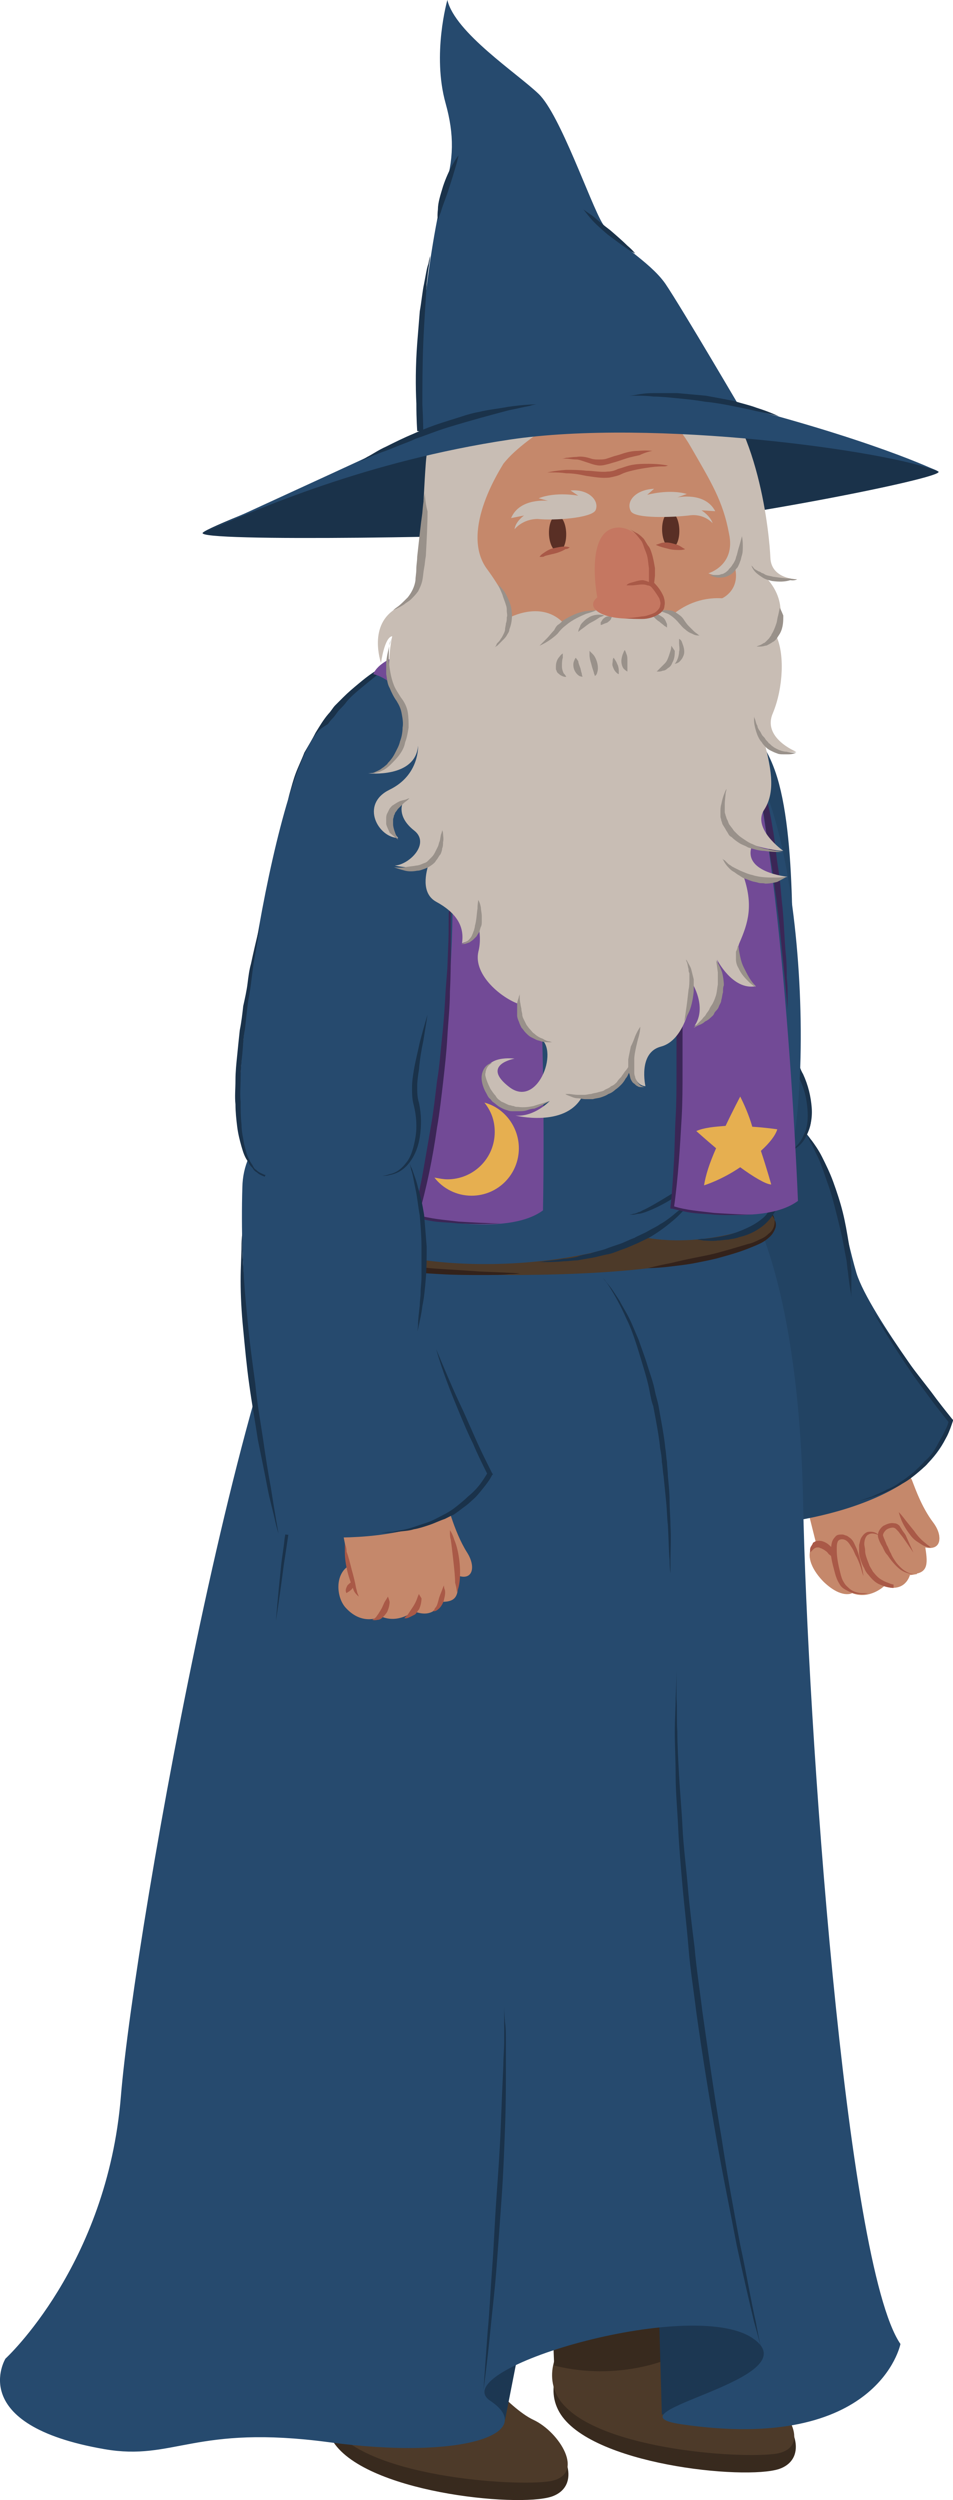 <svg version="1.1" xmlns="http://www.w3.org/2000/svg" xmlns:xlink="http://www.w3.org/1999/xlink" width="59.143" height="155.028" viewBox="0,0,59.143,155.028"><g transform="translate(-203.984,-110.031)"><g data-paper-data="{&quot;isPaintingLayer&quot;:true}" fill="none" fill-rule="nonzero" stroke="none" stroke-width="1" stroke-linecap="butt" stroke-linejoin="miter" stroke-miterlimit="10" stroke-dasharray="" stroke-dashoffset="0" font-family="none" font-weight="none" font-size="none" text-anchor="none" style="mix-blend-mode: normal"><g data-paper-data="{&quot;origPos&quot;:null}" id="Group"><g id="Shape"><path d="M254.627,205.721l-0.535,-2.138l6.148,-2.887c0,0 0.053,0.321 0.214,0.802c0.214,0.641 0.748,2.031 1.443,2.94c0.641,0.855 0.481,1.711 -0.481,1.497c0,0.053 0,0.053 0,0.107c0.16,1.016 0.16,1.604 -0.962,1.604c0,0 -0.267,1.123 -1.604,0.695c0,0 -0.909,0.855 -1.978,0.428c0,0 -0.641,0.374 -1.764,-0.695c-0.641,-0.588 -1.336,-1.764 -0.481,-2.352z" fill="#c5886b"/><g><g><path d="M255.803,206.79c-0.16,-0.855 0.107,-1.39 0.374,-1.443c0.695,-0.107 0.962,1.23 1.283,1.871c0.321,0.641 0.641,0.535 0.641,0.535c-0.909,-1.23 -0.535,-2.459 -0.374,-2.513c0.481,-0.214 0.748,0 0.855,0.214c-0.107,-0.695 0.535,-0.855 0.855,-0.855c0.641,0.053 1.443,2.352 1.443,2.352c0.053,0.16 0.053,0.428 0,0.695c-0.107,0 -0.267,0.053 -0.428,0.053c0,0 -0.267,1.123 -1.604,0.695c0,0 -0.909,0.855 -1.978,0.428c0,0 -0.641,0.374 -1.764,-0.695c-0.588,-0.588 -1.283,-1.657 -0.535,-2.245c0.107,-0.053 0.214,-0.053 0.321,-0.053c0.588,-0.107 0.855,0.641 0.909,0.962z" fill="#c5886b"/><path d="M260.561,207.646c-0.214,-0.053 -0.481,-0.107 -0.748,-0.321c-0.267,-0.214 -0.535,-0.535 -0.748,-0.855c-0.16,-0.16 -0.214,-0.321 -0.321,-0.535c-0.107,-0.16 -0.214,-0.374 -0.267,-0.588c-0.053,-0.267 0.107,-0.535 0.321,-0.695c0.214,-0.107 0.428,-0.214 0.695,-0.16c0.107,0 0.214,0.053 0.321,0.16c0.053,0.107 0.107,0.16 0.16,0.267c0.107,0.16 0.214,0.267 0.267,0.428c0.267,0.588 0.428,0.962 0.428,0.962c0,0 -0.214,-0.321 -0.588,-0.855c-0.107,-0.16 -0.214,-0.267 -0.321,-0.428c-0.16,-0.16 -0.214,-0.267 -0.374,-0.267c-0.107,0 -0.321,0.053 -0.428,0.16c-0.107,0.107 -0.214,0.267 -0.16,0.374c0.053,0.16 0.16,0.374 0.214,0.535c0.107,0.16 0.16,0.374 0.267,0.535c0.053,0.16 0.16,0.321 0.267,0.481c0.107,0.16 0.214,0.267 0.321,0.374c0.214,0.214 0.428,0.321 0.588,0.374c0.16,0.053 0.267,0.053 0.267,0.053c0,0 -0.107,0 -0.16,0z" fill="#a95947"/><path d="M258.423,205.186c-0.16,-0.053 -0.374,-0.107 -0.535,0c-0.16,0.053 -0.267,0.321 -0.267,0.588c0,0.107 0.053,0.267 0.053,0.428c0,0.16 0.053,0.321 0.107,0.481c0.053,0.16 0.107,0.267 0.16,0.428c0.053,0.107 0.16,0.267 0.214,0.374c0.214,0.267 0.374,0.428 0.588,0.535c0.16,0.107 0.374,0.16 0.481,0.214c0.16,0.053 0.214,0.053 0.214,0.053v0.214c0,0 -0.374,0 -0.855,-0.214c-0.267,-0.107 -0.481,-0.321 -0.695,-0.588c-0.107,-0.107 -0.214,-0.267 -0.267,-0.428c-0.107,-0.16 -0.16,-0.321 -0.214,-0.481c-0.053,-0.16 -0.107,-0.321 -0.107,-0.481c0,-0.16 0,-0.321 0,-0.481c0.053,-0.16 0.053,-0.321 0.16,-0.481c0.107,-0.16 0.214,-0.267 0.374,-0.321c0.321,-0.053 0.535,0.053 0.641,0.16c0.107,0.053 0.16,0.16 0.16,0.16c0,0 -0.053,-0.053 -0.214,-0.16z" fill="#a95947"/><path d="M257.461,208.875c-0.214,0 -0.535,0 -0.909,-0.214c-0.214,-0.107 -0.374,-0.214 -0.481,-0.428c-0.107,-0.16 -0.214,-0.428 -0.267,-0.641c-0.107,-0.428 -0.267,-0.909 -0.267,-1.443c0.053,-0.214 0,-0.535 0.267,-0.802c0.107,-0.16 0.267,-0.16 0.428,-0.16c0.053,0 0.107,0 0.214,0.053c0.053,0 0.16,0.053 0.214,0.107c0.267,0.16 0.321,0.374 0.428,0.588c0.107,0.214 0.16,0.428 0.214,0.588c0.214,0.748 0.267,1.23 0.267,1.23c0,0 -0.053,-0.107 -0.107,-0.321c-0.053,-0.214 -0.16,-0.535 -0.321,-0.855c-0.107,-0.16 -0.16,-0.374 -0.267,-0.535c-0.107,-0.16 -0.214,-0.374 -0.374,-0.481c-0.16,-0.107 -0.374,-0.107 -0.481,0c-0.107,0.107 -0.107,0.374 -0.107,0.588c0,0.481 0.107,0.962 0.214,1.39c0.053,0.214 0.107,0.428 0.214,0.588c0.107,0.214 0.267,0.321 0.374,0.428c0.267,0.214 0.588,0.267 0.802,0.267c0.214,0 0.321,0 0.321,0c0,0 -0.107,0.053 -0.374,0.053z" fill="#a95947"/><path d="M255.643,206.63c0,0 -0.053,-0.107 -0.214,-0.214c-0.053,-0.053 -0.107,-0.16 -0.214,-0.214c-0.053,-0.053 -0.16,-0.107 -0.267,-0.16c-0.053,0 -0.107,-0.053 -0.16,-0.053c0,0 -0.053,0 -0.107,0c-0.053,0 -0.16,0.053 -0.214,0.107c-0.053,0.053 -0.107,0.107 -0.16,0.16c-0.053,0.053 -0.053,0.053 -0.053,0.053c0,0 0,-0.053 0,-0.107c0,-0.107 0,-0.16 0.053,-0.267c0.053,-0.053 0.053,-0.107 0.107,-0.16c0,-0.107 0.107,-0.107 0.16,-0.16c0.16,-0.053 0.321,-0.053 0.481,0c0.321,0.107 0.481,0.321 0.641,0.481c0.16,0.16 0.214,0.267 0.214,0.267z" fill="#a95947"/></g><g><path d="M260.401,204.759c-2.566,-3.475 -0.962,-2.94 -0.321,-3.101c0.107,-0.053 0.267,0 0.481,0.107c0.267,0.695 0.695,1.871 1.336,2.726c0.641,0.855 0.481,1.711 -0.481,1.497c-0.428,-0.267 -0.641,-0.695 -1.016,-1.23z" fill="#c5886b"/><path d="M261.684,205.988c-0.107,0 -0.214,-0.053 -0.374,-0.107c-0.107,-0.053 -0.267,-0.16 -0.428,-0.267c-0.16,-0.107 -0.321,-0.267 -0.428,-0.428c-0.214,-0.267 -0.428,-0.641 -0.535,-0.909c-0.107,-0.267 -0.16,-0.481 -0.16,-0.481c0,0 0.16,0.16 0.321,0.374c0.16,0.214 0.428,0.535 0.641,0.802c0.214,0.321 0.481,0.588 0.695,0.748c0.107,0.107 0.214,0.16 0.267,0.214c0.053,0.053 0.107,0.053 0.107,0.053c0,0 -0.053,0 -0.107,0z" fill="#a95947"/></g></g></g><g id="Shape"><path d="M248.052,178.671c2.513,-0.481 4.384,-0.428 6.148,1.871c1.711,2.299 2.192,5.934 2.94,8.446c0.802,2.566 5.934,9.195 5.934,9.195c-1.55,5.827 -11.921,6.415 -11.921,6.415c0,0 -4.918,-10.157 -6.896,-20.528c-0.535,-2.566 1.069,-4.865 3.796,-5.399z" fill="#224363"/><path d="M254.36,180.756c0.16,0.214 0.428,0.588 0.641,1.016c0.214,0.428 0.481,0.962 0.695,1.55c0.214,0.588 0.428,1.23 0.588,1.871c0.16,0.641 0.267,1.283 0.374,1.925c0.107,0.641 0.107,1.23 0.16,1.711c0,0.535 0,0.962 0,1.23c0,0.321 0,0.481 0,0.481c0,0 0,-0.214 -0.053,-0.481c-0.053,-0.267 -0.107,-0.695 -0.16,-1.176c-0.053,-0.267 -0.053,-0.535 -0.107,-0.802c-0.053,-0.267 -0.107,-0.535 -0.16,-0.855c-0.107,-0.588 -0.267,-1.23 -0.428,-1.871c-0.16,-0.641 -0.321,-1.283 -0.535,-1.871c-0.214,-0.588 -0.374,-1.123 -0.588,-1.604c-0.214,-0.428 -0.374,-0.802 -0.535,-1.069c-0.107,-0.267 -0.214,-0.428 -0.214,-0.428c0,0 0.107,0.16 0.321,0.374z" fill="#1a324a"/><path d="M260.508,194.709l1.283,1.657c0.428,0.588 0.855,1.123 1.283,1.657l0.053,0.053v0.053c-0.107,0.321 -0.214,0.641 -0.374,0.962c-0.16,0.267 -0.321,0.588 -0.535,0.855c-0.16,0.267 -0.428,0.535 -0.641,0.802c-0.107,0.16 -0.267,0.267 -0.374,0.374l-0.374,0.321c-0.267,0.214 -0.535,0.428 -0.855,0.588c-0.321,0.214 -0.588,0.321 -0.909,0.481c-0.321,0.16 -0.641,0.267 -0.962,0.374c-0.321,0.107 -0.641,0.16 -0.962,0.267l0.481,-0.16c0.16,-0.053 0.321,-0.107 0.481,-0.16c0.321,-0.16 0.641,-0.267 0.909,-0.428c0.267,-0.107 0.588,-0.267 0.855,-0.481c0.267,-0.16 0.535,-0.374 0.802,-0.588c0.214,-0.214 0.481,-0.428 0.695,-0.695c0.267,-0.214 0.481,-0.481 0.641,-0.748c0.16,-0.267 0.321,-0.588 0.481,-0.855c0.16,-0.321 0.321,-0.588 0.374,-0.909l0.053,0.16c-0.428,-0.535 -0.855,-1.069 -1.283,-1.657c-0.428,-0.588 -0.855,-1.123 -1.23,-1.711c-0.802,-1.176 -1.55,-2.352 -2.245,-3.582c0.802,1.123 1.604,2.299 2.352,3.368z" fill="#1a324a"/><path d="M245.058,187.706c0.107,0.481 0.267,1.176 0.535,2.031c0.267,0.855 0.588,1.818 0.909,2.887c0.374,1.069 0.748,2.138 1.176,3.261c0.374,1.069 0.802,2.192 1.23,3.208c0.428,1.016 0.802,1.978 1.123,2.78c0.695,1.657 1.123,2.726 1.123,2.726c0,0 -0.16,-0.267 -0.374,-0.748c-0.214,-0.481 -0.535,-1.123 -0.909,-1.925c-0.374,-0.802 -0.802,-1.764 -1.23,-2.78c-0.428,-1.016 -0.855,-2.085 -1.283,-3.208c-0.428,-1.069 -0.802,-2.192 -1.123,-3.261c-0.321,-1.016 -0.588,-2.031 -0.802,-2.887c-0.214,-0.855 -0.321,-1.55 -0.428,-2.085c-0.107,-0.535 -0.107,-0.802 -0.107,-0.802c0,0 0.053,0.267 0.16,0.802z" fill="#1a324a"/></g><g id="Shape"><path d="M243.775,181.772c-1.925,-3.368 -3.154,-24.056 -0.802,-26.515c2.513,-2.673 7.591,-2.459 9.248,2.994c1.283,4.223 0.855,12.242 0.962,15.182c0.107,2.94 0.16,2.192 0.802,4.223c0.641,2.031 0.214,2.406 -0.107,3.047c-0.321,0.641 -2.031,1.764 -4.758,2.245c-2.726,0.428 -4.277,0.641 -5.346,-1.176z" fill="#224363"/><path d="M245.326,183.215c-0.107,-0.053 -0.267,-0.053 -0.481,-0.16c-0.107,-0.053 -0.214,-0.107 -0.321,-0.214c-0.107,-0.107 -0.214,-0.214 -0.321,-0.321c-0.214,-0.214 -0.374,-0.535 -0.588,-0.855c-0.16,-0.374 -0.321,-0.748 -0.481,-1.176c-0.16,-0.428 -0.321,-0.855 -0.428,-1.336c-0.16,-0.428 -0.214,-0.962 -0.321,-1.443c-0.107,-0.481 -0.214,-0.962 -0.267,-1.497c-0.053,-0.535 -0.107,-1.069 -0.16,-1.55c-0.053,-0.535 -0.053,-1.016 -0.107,-1.497c0,-0.481 -0.053,-0.962 -0.053,-1.39c-0.053,-0.428 -0.053,-0.855 -0.053,-1.23c0,-1.55 0.053,-2.566 0.053,-2.566c0,0 0.107,1.016 0.16,2.566c0.053,0.374 0.053,0.802 0.107,1.23c0.053,0.428 0.053,0.909 0.107,1.39c0.053,0.481 0.107,1.016 0.16,1.497c0,0.481 0.053,1.016 0.16,1.497c0.053,0.481 0.107,1.016 0.214,1.497c0.053,0.481 0.16,0.962 0.267,1.443c0.107,0.481 0.214,0.909 0.374,1.336c0.107,0.374 0.267,0.748 0.428,1.123c0.16,0.321 0.321,0.641 0.535,0.855c0.053,0.16 0.16,0.214 0.267,0.321c0.053,0.107 0.16,0.16 0.267,0.214c0.214,0.107 0.374,0.16 0.481,0.16c0.107,0 0.16,0 0.16,0c0,0 -0.053,0 -0.16,0.107z" fill="#1a324a"/><path d="M253.184,172.844c0.053,0.535 0.107,1.176 0.16,1.818c0.053,0.321 0.107,0.695 0.16,1.016c0.053,0.374 0.16,0.695 0.321,0.962c0.321,0.695 0.481,1.39 0.535,2.085c0.053,0.695 -0.107,1.336 -0.374,1.818c-0.267,0.535 -0.695,0.748 -0.962,0.909c-0.107,0.053 -0.214,0.107 -0.321,0.107c-0.053,0.053 -0.107,0.053 -0.107,0.053c0,0 0.16,-0.053 0.428,-0.214c0.267,-0.16 0.588,-0.428 0.802,-0.909c0.267,-0.481 0.321,-1.069 0.267,-1.711c-0.053,-0.641 -0.214,-1.336 -0.535,-1.925c-0.16,-0.321 -0.267,-0.748 -0.321,-1.069c-0.053,-0.321 -0.107,-0.695 -0.107,-1.016c-0.053,-0.641 -0.053,-1.283 -0.053,-1.818c0,-1.069 0.107,-1.764 0.107,-1.764c0,0 0,0.695 0,1.657z" fill="#1a324a"/></g></g><g data-paper-data="{&quot;origPos&quot;:null}" id="Group"><g id="Shape"><path d="M233.191,257.362c0,0 2.78,2.94 4.384,3.689c1.604,0.748 2.513,3.154 0.641,3.796c-2.138,0.695 -11.761,-0.267 -13.632,-3.528c-1.818,-3.314 3.902,-7.965 8.607,-3.956z" fill="#382a1e"/><path d="M233.191,256.4c0,0 2.299,2.94 3.902,3.689c1.604,0.748 3.261,3.368 1.069,3.796c-2.192,0.374 -11.761,-0.267 -13.632,-3.528c-1.818,-3.314 3.902,-7.965 8.66,-3.956z" fill="#4d3a29"/><path d="M235.115,259.393c-0.107,0.053 -0.214,0.16 -0.321,0.267c-0.16,0.107 -0.267,0.214 -0.374,0.321c-0.214,0.214 -0.428,0.481 -0.641,0.641c-0.16,0.16 -0.321,0.267 -0.321,0.267c0,0 0.053,-0.214 0.16,-0.428c0.16,-0.267 0.321,-0.535 0.588,-0.802c0.267,-0.267 0.588,-0.481 0.855,-0.535c0.107,-0.053 0.267,0 0.321,0c0.053,0 0.107,0.053 0.107,0.053c0,0 -0.16,0 -0.374,0.214z" fill="#382a1e"/><path d="M234.046,258.324c-0.107,0.053 -0.214,0.16 -0.321,0.267c-0.16,0.107 -0.267,0.214 -0.374,0.321c-0.214,0.214 -0.428,0.481 -0.641,0.641c-0.16,0.16 -0.321,0.267 -0.321,0.267c0,0 0.053,-0.214 0.16,-0.428c0.16,-0.267 0.321,-0.535 0.588,-0.802c0.267,-0.267 0.588,-0.481 0.855,-0.535c0.107,-0.053 0.267,0 0.321,0c0.053,0 0.107,0.053 0.107,0.053c0,0 -0.214,-0.053 -0.374,0.214z" fill="#382a1e"/></g><g id="Shape"><g><path d="M247.304,255.651c0,0 2.78,2.94 4.384,3.689c1.604,0.748 2.513,3.154 0.641,3.796c-2.138,0.695 -11.761,-0.267 -13.632,-3.528c-1.871,-3.261 3.849,-7.912 8.607,-3.956z" fill="#382a1e"/><path d="M247.25,254.689c0,0 2.299,2.94 3.902,3.689c1.604,0.748 3.261,3.368 1.069,3.796c-2.192,0.374 -11.761,-0.267 -13.632,-3.528c-1.818,-3.314 3.956,-7.912 8.66,-3.956z" fill="#4d3a29"/><path d="M249.175,257.736c-0.107,0.053 -0.214,0.16 -0.321,0.267c-0.16,0.107 -0.267,0.214 -0.374,0.321c-0.214,0.214 -0.428,0.481 -0.641,0.641c-0.16,0.16 -0.321,0.267 -0.321,0.267c0,0 0.053,-0.214 0.16,-0.428c0.16,-0.267 0.321,-0.535 0.588,-0.802c0.267,-0.267 0.588,-0.481 0.855,-0.535c0.107,-0.053 0.267,0 0.321,0c0.053,0 0.107,0.053 0.107,0.053c0,0 -0.16,-0.053 -0.374,0.214z" fill="#382a1e"/><path d="M248.105,256.613c-0.107,0.053 -0.214,0.16 -0.321,0.267c-0.16,0.107 -0.267,0.214 -0.374,0.321c-0.214,0.214 -0.428,0.481 -0.641,0.641c-0.16,0.16 -0.321,0.267 -0.321,0.267c0,0 0.053,-0.214 0.16,-0.428c0.16,-0.267 0.321,-0.535 0.588,-0.802c0.267,-0.267 0.588,-0.481 0.855,-0.535c0.107,-0.053 0.267,0 0.321,0c0.053,0 0.107,0.053 0.107,0.053c0,0 -0.214,0 -0.374,0.214z" fill="#382a1e"/></g><path d="M245.646,256.239c0,0 -3.208,1.497 -7.27,0.481l-0.481,-12.135l8.553,1.39z" fill="#382a1e"/></g><g id="Shape"><g><path d="M229.876,255.117l6.682,-8.126l12.242,-0.909l4.597,8.34l-2.94,4.223l-5.399,1.123l-0.214,-7.591l-8.34,1.925l-1.176,5.987z" fill="#1c3752"/><path d="M250.511,184.872c0,0 3.047,4.704 3.314,18.336c0.267,13.632 2.619,47.204 6.041,52.175c0,0 -1.336,6.789 -13.632,4.972c-4.972,-0.748 8.286,-2.78 4.437,-5.346c-3.849,-2.566 -19.192,1.978 -16.251,3.902c2.94,1.978 -1.604,3.689 -9.997,2.566c-8.393,-1.123 -9.623,1.176 -13.953,0.428c-8.66,-1.497 -6.148,-5.613 -6.148,-5.613c0,0 6.308,-5.774 7.163,-16.251c0.855,-10.478 8.34,-52.122 13.632,-55.49c5.987,-3.849 19.031,-7.003 25.393,0.321z" fill="#264a6e"/><path d="M250.778,253.994c-0.267,-1.123 -0.641,-2.726 -1.069,-4.704c-0.374,-1.978 -0.855,-4.277 -1.283,-6.736c-0.428,-2.459 -0.855,-5.079 -1.23,-7.751c-0.16,-1.336 -0.374,-2.619 -0.481,-3.956c-0.107,-1.336 -0.267,-2.619 -0.374,-3.849c-0.107,-1.23 -0.214,-2.406 -0.267,-3.582c-0.053,-1.176 -0.16,-2.245 -0.16,-3.261c0,-1.016 -0.053,-1.925 -0.053,-2.726c0,-0.802 0.053,-1.497 0.053,-2.085c0.053,-1.123 0.053,-1.818 0.053,-1.818c0,0 0,0.641 0,1.818c0.053,0.588 0,1.283 0.053,2.085c0,0.802 0.053,1.711 0.107,2.726c0.053,0.962 0.16,2.085 0.214,3.208c0.053,1.123 0.214,2.352 0.321,3.582c0.107,1.283 0.267,2.566 0.428,3.849c0.107,1.283 0.321,2.619 0.481,3.956c0.374,2.619 0.748,5.292 1.176,7.751c0.374,2.459 0.802,4.758 1.176,6.736c0.428,1.978 0.695,3.635 0.962,4.758c0.214,1.176 0.374,1.818 0.374,1.818c0,0 -0.16,-0.695 -0.481,-1.818z" fill="#1a324a"/><path d="M234.26,254.475c0.107,-1.123 0.16,-2.406 0.267,-3.796c0.107,-1.39 0.16,-2.887 0.267,-4.384c0.107,-1.497 0.214,-2.994 0.267,-4.384c0.053,-1.39 0.107,-2.673 0.16,-3.796c0,-0.535 0.053,-1.069 0.053,-1.497c0,-0.481 0,-0.855 0,-1.176c0,-0.641 0,-1.016 0,-1.016c0,0 0,0.374 0.053,1.016c0.053,0.321 0.053,0.748 0.053,1.176c0,0.481 0,1.016 0,1.55c0,1.123 0,2.406 -0.053,3.796c-0.053,1.39 -0.107,2.887 -0.214,4.384c-0.107,1.497 -0.214,2.994 -0.321,4.384c-0.107,1.39 -0.267,2.673 -0.374,3.796c-0.214,2.192 -0.428,3.689 -0.428,3.689c0,0 0.107,-1.497 0.267,-3.742z" fill="#1a324a"/><path d="M225.92,189.363c-0.107,0.107 -0.214,0.321 -0.374,0.588c-0.16,0.267 -0.321,0.588 -0.481,0.962c-0.16,0.428 -0.321,0.855 -0.481,1.336c-0.16,0.481 -0.321,1.016 -0.481,1.604c-0.16,0.588 -0.321,1.176 -0.481,1.818c-0.107,0.641 -0.321,1.283 -0.428,1.925c-0.107,0.695 -0.267,1.336 -0.374,2.031c-0.107,0.695 -0.267,1.39 -0.374,2.031c-0.107,0.695 -0.214,1.336 -0.321,1.978c-0.214,1.283 -0.374,2.459 -0.535,3.475c-0.267,2.085 -0.481,3.421 -0.481,3.421c0,0 0.107,-1.39 0.321,-3.421c0.053,-0.535 0.16,-1.069 0.214,-1.657c0.107,-0.588 0.16,-1.23 0.267,-1.871c0.16,-1.283 0.374,-2.673 0.641,-4.009c0.107,-0.695 0.267,-1.39 0.428,-2.031c0.16,-0.641 0.321,-1.283 0.481,-1.925c0.16,-0.641 0.374,-1.23 0.535,-1.818c0.16,-0.588 0.321,-1.123 0.535,-1.604c0.107,-0.267 0.16,-0.481 0.267,-0.695c0.107,-0.214 0.16,-0.374 0.267,-0.588c0.214,-0.374 0.374,-0.695 0.535,-0.962c0.16,-0.214 0.321,-0.428 0.428,-0.535c0.107,-0.107 0.16,-0.16 0.16,-0.16c0,0 -0.107,0.053 -0.267,0.107z" fill="#1a324a"/><path d="M241.53,189.416c0.053,0.107 0.214,0.267 0.374,0.481c0.16,0.214 0.321,0.481 0.535,0.802c0.16,0.321 0.374,0.641 0.588,1.069c0.214,0.428 0.374,0.855 0.588,1.336c0.16,0.481 0.374,1.016 0.535,1.55c0.16,0.535 0.374,1.069 0.481,1.657c0.053,0.267 0.16,0.588 0.214,0.855l0.16,0.909c0.107,0.588 0.214,1.176 0.267,1.764c0.053,0.267 0.053,0.588 0.107,0.855c0,0.267 0.053,0.588 0.053,0.855c0.053,0.535 0.107,1.069 0.107,1.604c0,0.481 0.053,1.016 0.053,1.443c0.053,0.909 0,1.657 0,2.192c0,0.481 0,0.802 0,0.802c0,0 -0.053,-0.267 -0.053,-0.802c-0.053,-0.535 -0.053,-1.283 -0.107,-2.192c-0.053,-0.428 -0.053,-0.909 -0.107,-1.443c-0.053,-0.535 -0.107,-1.069 -0.16,-1.604c-0.053,-0.267 -0.053,-0.588 -0.107,-0.855c0,-0.267 -0.053,-0.588 -0.107,-0.855c-0.053,-0.588 -0.16,-1.176 -0.267,-1.764l-0.16,-0.855c-0.107,-0.267 -0.16,-0.588 -0.214,-0.855c-0.107,-0.588 -0.267,-1.123 -0.428,-1.657c-0.16,-0.535 -0.321,-1.069 -0.481,-1.55c-0.16,-0.481 -0.321,-0.909 -0.535,-1.336c-0.374,-0.855 -0.748,-1.497 -1.016,-1.925c-0.267,-0.428 -0.481,-0.641 -0.481,-0.641c0,0 0.053,0.053 0.16,0.16z" fill="#1a324a"/></g><g><path d="M251.42,184.658c0,0 1.443,1.443 0.107,2.138c-3.261,1.657 -8.5,2.245 -15.236,2.299c-6.736,0 -14.487,-0.588 -13.204,-4.384c0.374,-1.069 0.962,1.283 3.475,1.711c2.566,0.428 15.717,1.336 20.207,-0.214c4.544,-1.604 3.796,-1.925 4.651,-1.55z" fill="#4d3a29"/><path d="M222.873,185.3c0,0.428 0.107,1.069 0.641,1.55c0.267,0.214 0.641,0.374 1.016,0.535c0.374,0.16 0.802,0.267 1.23,0.428c0.909,0.267 1.818,0.428 2.78,0.588c0.962,0.16 1.925,0.267 2.833,0.321c0.909,0.053 1.711,0.107 2.459,0.16c1.443,0.053 2.406,0.107 2.406,0.107c0,0 -0.214,0.053 -0.641,0.053c-0.428,0.053 -1.016,0.053 -1.764,0.053c-0.748,0 -1.604,0 -2.513,-0.053c-0.909,-0.053 -1.871,-0.107 -2.833,-0.267c-0.962,-0.107 -1.925,-0.374 -2.78,-0.641c-0.428,-0.107 -0.855,-0.321 -1.23,-0.481c-0.374,-0.16 -0.748,-0.374 -1.016,-0.641c-0.267,-0.267 -0.428,-0.588 -0.481,-0.909c-0.053,-0.321 -0.053,-0.588 -0.053,-0.802c0.053,-0.428 0.16,-0.641 0.16,-0.641c0,0 -0.053,0.214 -0.214,0.641z" fill="#33221b"/><path d="M251.901,185.407c0.053,0.053 0.107,0.16 0.16,0.267c0.053,0.107 0.107,0.267 0.053,0.481c-0.053,0.16 -0.16,0.374 -0.321,0.535c-0.16,0.16 -0.374,0.321 -0.588,0.428c-0.214,0.107 -0.481,0.214 -0.748,0.321c-0.535,0.214 -1.069,0.374 -1.657,0.535c-0.535,0.16 -1.123,0.267 -1.657,0.374c-0.535,0.107 -1.069,0.16 -1.497,0.214c-0.855,0.107 -1.443,0.107 -1.443,0.107c0,0 0.588,-0.16 1.443,-0.321c0.428,-0.107 0.909,-0.214 1.443,-0.321c0.535,-0.107 1.123,-0.214 1.657,-0.374c0.588,-0.16 1.123,-0.321 1.657,-0.481c0.267,-0.053 0.481,-0.16 0.695,-0.267c0.267,-0.107 0.428,-0.214 0.588,-0.374c0.16,-0.107 0.267,-0.267 0.321,-0.428c0.053,-0.16 0.053,-0.321 0.053,-0.428c-0.053,-0.267 -0.16,-0.374 -0.16,-0.374c0,0 0.053,0 0,0.107z" fill="#33221b"/></g></g></g><g data-paper-data="{&quot;origPos&quot;:null}" id="Group"><g id="Shape"><path d="M250.565,157.234c3.849,5.774 4.33,27.478 0.321,28.868c-4.009,1.39 -6.95,0.641 -6.95,0.641c-6.362,2.566 -17.802,2.299 -20.475,-1.604c-1.711,-2.459 -3.208,-20.635 -1.123,-26.836c2.085,-6.201 8.286,-8.553 8.286,-8.553c5.987,-2.031 16.091,1.711 19.94,7.484z" fill="#264a6e"/><path d="M246.662,184.819c-0.214,0.214 -0.481,0.535 -0.855,0.855c-0.374,0.321 -0.855,0.695 -1.39,1.016c-0.267,0.16 -0.535,0.267 -0.855,0.428c-0.267,0.107 -0.588,0.267 -0.909,0.374c-0.321,0.107 -0.641,0.267 -0.962,0.321c-0.321,0.053 -0.641,0.16 -0.962,0.214c-0.321,0.053 -0.641,0.107 -0.909,0.16c-0.267,0 -0.535,0.053 -0.802,0.053c-0.535,0.053 -0.962,0.053 -1.23,0.053c-0.321,0 -0.481,0 -0.481,0c0,0 0.214,0 0.481,-0.053c0.267,-0.053 0.695,-0.053 1.176,-0.16c0.267,0 0.535,-0.053 0.802,-0.107c0.267,-0.107 0.535,-0.16 0.855,-0.214c0.267,-0.107 0.588,-0.16 0.909,-0.267c0.267,-0.107 0.588,-0.214 0.909,-0.321c0.321,-0.107 0.588,-0.267 0.909,-0.374c0.267,-0.16 0.588,-0.267 0.855,-0.428c0.267,-0.16 0.535,-0.267 0.748,-0.428c0.214,-0.107 0.428,-0.267 0.641,-0.428c0.214,-0.16 0.374,-0.321 0.535,-0.428c0.16,-0.107 0.267,-0.214 0.374,-0.321c0.214,-0.214 0.321,-0.321 0.321,-0.321c0,0 -0.107,0.107 -0.16,0.374z" fill="#1a324a"/><path d="M247.892,182.787c-0.481,0.374 -1.123,0.909 -1.818,1.336c-0.695,0.481 -1.443,0.855 -2.031,1.069c-0.16,0.053 -0.321,0.107 -0.428,0.107c-0.107,0 -0.214,0.053 -0.321,0.053c-0.16,0 -0.267,0 -0.267,0c0,0 0.107,0 0.267,-0.053c0.107,0 0.214,-0.053 0.321,-0.107c0.107,0 0.214,-0.107 0.374,-0.16c0.535,-0.267 1.23,-0.695 1.925,-1.123c0.695,-0.428 1.336,-0.909 1.871,-1.23c0.481,-0.321 0.855,-0.535 0.855,-0.535c0,0 -0.267,0.321 -0.748,0.641z" fill="#1a324a"/><path d="M227.257,151.995c-0.267,0.214 -0.535,0.428 -0.855,0.695c-0.321,0.267 -0.641,0.535 -0.909,0.855c-0.107,0.16 -0.267,0.321 -0.428,0.481c-0.16,0.16 -0.267,0.374 -0.428,0.535c-0.321,0.321 -0.535,0.748 -0.802,1.123c-0.267,0.428 -0.481,0.855 -0.695,1.23c-0.16,0.428 -0.374,0.855 -0.535,1.23c-0.16,0.428 -0.321,0.802 -0.428,1.176c-0.107,0.374 -0.16,0.748 -0.267,1.069c-0.107,0.321 -0.16,0.641 -0.214,0.909c-0.053,0.321 -0.053,0.535 -0.107,0.748c-0.053,0.428 -0.107,0.641 -0.107,0.641c0,0 0,-0.214 0.053,-0.641c0,-0.214 0.053,-0.481 0.053,-0.748c0.053,-0.321 0.107,-0.641 0.16,-0.962c0.053,-0.374 0.107,-0.748 0.214,-1.123c0.107,-0.374 0.214,-0.802 0.374,-1.23c0.16,-0.428 0.374,-0.855 0.535,-1.283c0.214,-0.374 0.481,-0.802 0.695,-1.23c0.267,-0.428 0.481,-0.802 0.802,-1.176c0.16,-0.16 0.267,-0.374 0.428,-0.535c0.16,-0.16 0.321,-0.321 0.481,-0.481c0.321,-0.321 0.641,-0.588 0.962,-0.855c0.321,-0.267 0.588,-0.481 0.909,-0.695c1.176,-0.748 2.085,-1.016 2.085,-1.016c0,0 -0.909,0.321 -1.978,1.283z" fill="#1a324a"/><path d="M227.524,187.652c-0.214,-0.053 -0.428,-0.107 -0.641,-0.16c-0.214,-0.053 -0.481,-0.16 -0.695,-0.267c-0.267,-0.107 -0.481,-0.267 -0.748,-0.374c-0.214,-0.107 -0.481,-0.267 -0.695,-0.428c-0.214,-0.214 -0.481,-0.374 -0.641,-0.588c-0.214,-0.214 -0.374,-0.428 -0.535,-0.641c-0.053,-0.107 -0.16,-0.214 -0.214,-0.321c-0.053,-0.107 -0.107,-0.214 -0.16,-0.321c-0.107,-0.214 -0.214,-0.428 -0.267,-0.641c-0.053,-0.16 -0.107,-0.374 -0.16,-0.535c-0.053,-0.16 -0.053,-0.321 -0.053,-0.428c-0.053,-0.214 -0.053,-0.374 -0.053,-0.374c0,0 0.053,0.16 0.107,0.374c0.053,0.107 0.053,0.267 0.107,0.428c0.053,0.16 0.16,0.321 0.214,0.535c0.053,0.214 0.16,0.374 0.267,0.588c0.053,0.107 0.107,0.214 0.16,0.321c0.053,0.053 0.16,0.16 0.214,0.267c0.107,0.214 0.321,0.428 0.481,0.588c0.16,0.214 0.374,0.374 0.588,0.535c0.214,0.16 0.428,0.267 0.641,0.428c0.267,0.16 0.481,0.267 0.695,0.374c0.214,0.16 0.428,0.214 0.641,0.321c0.16,0.107 0.374,0.16 0.588,0.214c0.428,0.107 0.748,0.214 0.962,0.267c0.267,0.053 0.374,0.107 0.374,0.107c0,0 -0.535,0 -1.176,-0.267z" fill="#1a324a"/><path d="M252.917,182.734c0,0.214 -0.053,0.535 -0.16,0.909c-0.107,0.374 -0.267,0.802 -0.481,1.23c-0.16,0.214 -0.267,0.428 -0.428,0.641c-0.16,0.214 -0.374,0.428 -0.588,0.588c-0.428,0.321 -0.909,0.535 -1.39,0.641c-0.267,0.107 -0.481,0.107 -0.695,0.16c-0.214,0 -0.428,0.053 -0.641,0.053c-0.374,0.053 -0.695,0 -0.909,0c-0.267,-0.053 -0.374,-0.053 -0.374,-0.053c0,0 0.16,-0.053 0.374,-0.053c0.214,0 0.535,-0.053 0.909,-0.107c0.374,-0.053 0.802,-0.16 1.23,-0.321c0.428,-0.16 0.909,-0.374 1.283,-0.641c0.214,-0.16 0.374,-0.267 0.535,-0.481c0.107,-0.214 0.267,-0.374 0.374,-0.588c0.214,-0.428 0.428,-0.802 0.535,-1.176c0.267,-0.748 0.374,-1.23 0.374,-1.23c0,0 0,0.107 0.053,0.428z" fill="#1a324a"/></g><g id="Shape"><g><path d="M231.159,150.017c1.871,1.016 2.726,1.23 4.063,4.384c2.994,7.057 2.459,30.685 2.459,30.685c-2.299,1.711 -7.858,0.374 -7.858,0.374c6.308,-32.182 -2.673,-33.625 -2.673,-33.625c0.535,-1.336 4.009,-1.818 4.009,-1.818z" fill="#724a96"/><path d="M232.335,185.888c-0.481,-0.053 -0.909,-0.053 -1.336,-0.107c-0.428,-0.053 -0.855,-0.16 -1.283,-0.267l-0.107,-0.053l0.053,-0.107c0.214,-0.855 0.428,-1.818 0.588,-2.726c0.16,-0.909 0.321,-1.871 0.481,-2.78c0.16,-0.909 0.267,-1.871 0.374,-2.78c0.16,-0.909 0.214,-1.818 0.321,-2.78c0.107,-0.962 0.16,-1.871 0.214,-2.833l0.107,-1.39l0.053,-1.39c0.053,-0.962 0,-1.871 0.053,-2.833c0,-0.428 0,-0.909 0,-1.39v-1.39l0.053,1.39c0,0.428 0.053,0.909 0.053,1.39c0,0.962 0,1.871 0,2.833c0,0.962 0,1.871 -0.053,2.833c0,0.962 -0.107,1.871 -0.16,2.833c-0.053,0.962 -0.16,1.871 -0.267,2.833c-0.107,0.909 -0.214,1.871 -0.374,2.78c-0.267,1.871 -0.641,3.742 -1.176,5.56l-0.053,-0.16c0.802,0.267 1.711,0.321 2.566,0.428c0.855,0.053 1.764,0.107 2.619,0.107c-0.909,0.053 -1.764,0.053 -2.726,0z" fill="#3b2656"/><path d="M233.297,152.904c0.16,0.267 0.321,0.588 0.481,0.962c0.214,0.374 0.374,0.802 0.535,1.283c0.214,0.481 0.374,1.016 0.535,1.55c0.16,0.535 0.321,1.123 0.481,1.764c0.16,0.641 0.267,1.283 0.428,1.925c0.16,0.641 0.267,1.336 0.374,1.978c0.107,0.695 0.16,1.39 0.267,2.031c0.107,0.641 0.16,1.283 0.214,1.925c0.16,1.283 0.16,2.459 0.267,3.475c0.053,0.535 0.053,0.962 0.053,1.39c0.053,0.428 0.053,0.748 0.053,1.069c0,0.588 0,0.909 0,0.909c0,0 -0.107,-1.336 -0.321,-3.368c-0.053,-0.535 -0.107,-1.069 -0.16,-1.657c-0.053,-0.588 -0.16,-1.176 -0.214,-1.818c-0.107,-0.588 -0.16,-1.283 -0.267,-1.925c-0.107,-0.641 -0.214,-1.336 -0.321,-1.978c-0.107,-0.641 -0.16,-1.336 -0.321,-1.978c-0.16,-0.641 -0.267,-1.283 -0.428,-1.925c-0.16,-0.588 -0.267,-1.176 -0.428,-1.764c-0.16,-0.535 -0.321,-1.069 -0.481,-1.55c-0.16,-0.481 -0.267,-0.909 -0.428,-1.283c-0.16,-0.374 -0.321,-0.695 -0.428,-0.962c-0.267,-0.535 -0.428,-0.802 -0.428,-0.802c0,0 0.214,0.267 0.535,0.748z" fill="#3b2656"/></g><path d="M231.747,183.162c1.604,0 2.94,-1.283 2.94,-2.94c0,-0.695 -0.214,-1.283 -0.641,-1.818c1.23,0.321 2.138,1.497 2.138,2.833c0,1.604 -1.283,2.94 -2.94,2.94c-0.909,0 -1.764,-0.428 -2.299,-1.123c0.321,0.053 0.535,0.107 0.802,0.107z" fill="#e6af50"/></g><g id="Shape"><g><path d="M247.945,150.873c0.855,0.748 0.909,0.748 1.818,3.047c2.833,7.11 3.742,30.578 3.742,30.578c-2.299,1.711 -7.858,0.374 -7.858,0.374c1.978,-20.475 -1.016,-33.411 -1.016,-33.411c0.481,-1.336 3.314,-0.588 3.314,-0.588z" fill="#724a96"/><path d="M248.319,185.353c-0.481,-0.053 -0.909,-0.053 -1.336,-0.107c-0.428,-0.053 -0.855,-0.16 -1.283,-0.267h-0.107v-0.107c0.107,-0.909 0.16,-1.871 0.214,-2.78c0.053,-0.909 0.053,-1.871 0.107,-2.78c0.053,-0.909 0.053,-1.871 0.053,-2.78v-1.39c0,-0.481 0,-0.909 0,-1.39c0,-1.871 -0.053,-3.742 -0.16,-5.613l-0.16,-2.78l-0.16,-2.78l0.321,2.78c0.107,0.909 0.214,1.871 0.267,2.78c0.053,0.909 0.107,1.871 0.16,2.78c0.053,0.909 0.107,1.818 0.107,2.78c0,0.428 0,0.909 0,1.39c0,0.428 0,0.909 0,1.39c0,0.962 0,1.871 -0.053,2.833c-0.107,1.871 -0.214,3.742 -0.481,5.613l-0.053,-0.107c0.802,0.267 1.711,0.321 2.566,0.428c0.855,0.053 1.764,0.107 2.619,0.107c-0.909,0 -1.764,0.053 -2.619,0z" fill="#3b2656"/><path d="M249.175,152.37c0.16,0.267 0.321,0.588 0.481,0.962c0.214,0.374 0.374,0.802 0.535,1.283c0.214,0.481 0.374,1.016 0.535,1.55c0.16,0.535 0.321,1.123 0.481,1.764c0.16,0.641 0.267,1.283 0.428,1.925c0.16,0.641 0.267,1.336 0.374,1.978c0.107,0.695 0.16,1.39 0.267,2.031c0.107,0.641 0.16,1.283 0.214,1.925c0.16,1.283 0.16,2.459 0.267,3.475c0.053,0.535 0.053,0.962 0.053,1.39c0.053,0.428 0.053,0.748 0.053,1.069c0,0.588 0,0.909 0,0.909c0,0 -0.107,-1.336 -0.321,-3.368c-0.053,-0.535 -0.107,-1.069 -0.16,-1.657c-0.053,-0.588 -0.16,-1.176 -0.214,-1.818c-0.107,-0.588 -0.16,-1.283 -0.267,-1.925c-0.107,-0.641 -0.214,-1.336 -0.321,-1.978c-0.107,-0.641 -0.16,-1.336 -0.321,-1.978c-0.16,-0.641 -0.267,-1.283 -0.428,-1.925c-0.16,-0.588 -0.267,-1.176 -0.428,-1.764c-0.16,-0.535 -0.321,-1.069 -0.481,-1.55c-0.16,-0.481 -0.267,-0.909 -0.428,-1.283c-0.16,-0.374 -0.321,-0.695 -0.428,-0.962c-0.267,-0.535 -0.428,-0.802 -0.428,-0.802c0,0 0.214,0.267 0.535,0.748z" fill="#3b2656"/></g><path d="M248.426,181.237c-0.695,-0.588 -1.23,-1.069 -1.23,-1.069c0.481,-0.214 1.123,-0.267 1.818,-0.321c0.481,-1.016 0.909,-1.818 0.909,-1.818c0.214,0.428 0.535,1.123 0.748,1.871c0.855,0.053 1.55,0.16 1.55,0.16c-0.107,0.374 -0.481,0.855 -1.016,1.336c0.374,1.123 0.641,2.085 0.641,2.085c-0.321,0 -1.123,-0.481 -1.925,-1.069c-1.176,0.802 -2.245,1.123 -2.245,1.123c0.107,-0.641 0.321,-1.336 0.748,-2.299z" fill="#e6af50"/></g></g><g data-paper-data="{&quot;origPos&quot;:null}" id="Group"><g id="Shape"><path d="M231.587,202.407c0,0 0.748,4.384 0.802,5.399c0.053,1.016 0.053,1.604 -1.069,1.55c0,0 -0.321,1.123 -1.657,0.588c0,0 -0.962,0.802 -2.031,0.321c0,0 -1.123,0.641 -2.192,-0.535c-0.588,-0.641 -0.695,-2.085 0.214,-2.619l-0.428,-2.192" fill="#c5886b"/><path d="M231.64,202.888c0,0 0.481,2.085 1.336,3.421c0.641,1.016 0.267,2.031 -1.069,1.176" fill="#c5886b"/><path d="M225.493,206.256c0.107,0.267 0.214,0.695 0.321,1.123c0.107,0.374 0.214,0.802 0.267,1.123c0.053,0.16 0.053,0.267 0.107,0.374c0.053,0.107 0.053,0.16 0.053,0.16c0,0 -0.053,-0.053 -0.107,-0.107c-0.053,-0.053 -0.16,-0.16 -0.214,-0.321c-0.107,-0.267 -0.267,-0.695 -0.374,-1.123c-0.107,-0.428 -0.16,-0.855 -0.16,-1.176c0,-0.321 0,-0.535 0,-0.535c0,0 0.107,0.16 0.107,0.481z" fill="#a95947"/><path d="M228.165,209.356c0,0.16 -0.053,0.428 -0.16,0.641c-0.107,0.16 -0.16,0.214 -0.267,0.321c-0.107,0.107 -0.214,0.16 -0.321,0.16c-0.214,0.053 -0.321,0 -0.321,0c0,0 0,0 0.053,-0.053c0.053,0 0.107,-0.053 0.16,-0.107c0.053,-0.053 0.107,-0.16 0.16,-0.214c0.053,-0.107 0.107,-0.16 0.16,-0.267c0.107,-0.16 0.16,-0.374 0.267,-0.535c0.107,-0.16 0.16,-0.267 0.16,-0.267c0,0 0.053,0.107 0.107,0.321z" fill="#a95947"/><path d="M230.143,209.142c0,0.214 -0.053,0.481 -0.16,0.695c-0.107,0.107 -0.16,0.267 -0.267,0.321c-0.107,0.053 -0.214,0.107 -0.321,0.16c-0.214,0.107 -0.321,0.053 -0.321,0.053c0,0 0,0 0.053,-0.053c0.053,-0.053 0.107,-0.107 0.16,-0.16c0.107,-0.16 0.214,-0.321 0.321,-0.481c0.107,-0.16 0.214,-0.374 0.267,-0.535c0.053,-0.16 0.107,-0.267 0.107,-0.267c0,0 0.053,0.107 0.16,0.267z" fill="#a95947"/><path d="M231.587,208.608c0.053,0.16 0,0.428 -0.053,0.641c-0.053,0.214 -0.214,0.481 -0.374,0.588c-0.053,0.053 -0.16,0.107 -0.214,0.107c-0.053,0 -0.107,0 -0.107,0c0,0 0,0 0.053,-0.053c0.053,0 0.053,-0.107 0.107,-0.16c0.107,-0.107 0.16,-0.321 0.214,-0.535c0.053,-0.214 0.16,-0.428 0.214,-0.588c0.053,-0.16 0.107,-0.267 0.107,-0.267c0,0 0,0.16 0.053,0.267z" fill="#a95947"/><path d="M225.974,208.234c0,0.107 -0.053,0.16 -0.107,0.267c-0.053,0.107 -0.16,0.16 -0.214,0.214c-0.107,0.053 -0.16,0.107 -0.16,0.107c0,0 -0.053,-0.053 -0.053,-0.16c0,-0.107 0.053,-0.214 0.107,-0.321c0.107,-0.107 0.16,-0.16 0.267,-0.214c0.107,-0.053 0.16,-0.053 0.16,-0.053c0,0 0,0.107 0,0.16z" fill="#a95947"/><path d="M232.228,208.18c0,-0.374 -0.053,-0.855 -0.107,-1.336c-0.053,-0.481 -0.107,-0.962 -0.16,-1.336c-0.053,-0.16 -0.053,-0.321 -0.053,-0.428c0,-0.107 0,-0.16 0,-0.16c0,0 0.16,0.214 0.267,0.588c0.16,0.374 0.267,0.855 0.321,1.336c0.053,0.481 0.053,0.962 0,1.336c-0.053,0.374 -0.16,0.588 -0.16,0.588c0,0 0,-0.214 -0.107,-0.588z" fill="#a95947"/></g><g id="Shape"><path d="M223.889,179.152c2.566,0.053 4.384,0.535 5.56,3.154c1.176,2.619 0.855,6.255 1.069,8.874c0.214,2.673 3.796,10.264 3.796,10.264c-2.78,5.346 -12.99,3.689 -12.99,3.689c0,0 -2.619,-10.959 -2.299,-21.49c0.053,-2.619 2.085,-4.544 4.865,-4.49z" fill="#264a6e"/><path d="M229.555,182.52c0.107,0.321 0.267,0.695 0.374,1.176c0.16,0.481 0.267,1.016 0.374,1.657c0.053,0.641 0.107,1.283 0.16,1.978c0,0.695 0,1.336 -0.053,1.978c-0.053,0.641 -0.107,1.23 -0.214,1.711c-0.053,0.481 -0.16,0.909 -0.214,1.176c-0.053,0.267 -0.107,0.428 -0.107,0.428c0,0 0.053,-0.214 0.053,-0.481c0,-0.267 0.053,-0.695 0.107,-1.176c0,-0.267 0.053,-0.535 0.053,-0.802c0,-0.321 0.053,-0.588 0.053,-0.909c0,-0.588 0,-1.283 0,-1.925c0,-0.641 -0.053,-1.283 -0.107,-1.925c-0.107,-0.588 -0.16,-1.176 -0.267,-1.657c-0.107,-0.481 -0.16,-0.909 -0.267,-1.176c-0.053,-0.267 -0.107,-0.428 -0.107,-0.428c0,0 0.053,0.16 0.16,0.374z" fill="#1a324a"/><path d="M232.763,197.595l0.855,1.925c0.267,0.588 0.588,1.23 0.909,1.871l0.053,0.053l-0.053,0.053c-0.16,0.321 -0.374,0.588 -0.588,0.855c-0.214,0.267 -0.428,0.535 -0.695,0.748c-0.267,0.267 -0.535,0.428 -0.802,0.641c-0.16,0.107 -0.267,0.214 -0.428,0.267l-0.428,0.214c-0.321,0.107 -0.641,0.267 -0.962,0.374c-0.321,0.107 -0.641,0.214 -0.962,0.267c-0.321,0.107 -0.695,0.107 -1.016,0.16c-0.321,0.053 -0.695,0.053 -1.016,0.053l0.481,-0.053c0.16,0 0.321,0 0.481,-0.053c0.321,-0.053 0.641,-0.107 0.962,-0.214c0.321,-0.107 0.641,-0.214 0.962,-0.321c0.321,-0.107 0.588,-0.267 0.909,-0.428c0.321,-0.16 0.588,-0.321 0.855,-0.535c0.267,-0.214 0.535,-0.428 0.748,-0.641c0.267,-0.214 0.481,-0.428 0.695,-0.695c0.214,-0.267 0.374,-0.535 0.535,-0.802v0.16c-0.321,-0.641 -0.641,-1.283 -0.909,-1.925c-0.321,-0.641 -0.588,-1.283 -0.855,-1.925c-0.535,-1.283 -1.069,-2.619 -1.443,-3.956c0.535,1.283 1.069,2.566 1.711,3.902z" fill="#1a324a"/><path d="M219.024,187.278c0,0.535 0.053,1.283 0.107,2.138c0.053,0.855 0.16,1.925 0.267,2.994c0.107,1.069 0.267,2.245 0.428,3.421c0.107,1.176 0.321,2.352 0.481,3.421c0.16,1.123 0.321,2.138 0.481,2.994c0.267,1.711 0.481,2.887 0.481,2.887c0,0 -0.107,-0.321 -0.214,-0.802c-0.107,-0.535 -0.321,-1.23 -0.481,-2.085c-0.16,-0.855 -0.374,-1.871 -0.588,-2.94c-0.16,-1.069 -0.374,-2.245 -0.535,-3.421c-0.16,-1.123 -0.267,-2.299 -0.374,-3.421c-0.107,-1.069 -0.16,-2.085 -0.16,-2.994c0,-0.909 0.053,-1.604 0.053,-2.138c0,-0.535 0.053,-0.802 0.053,-0.802c0,0 0,0.267 0,0.748z" fill="#1a324a"/></g><g id="Shape"><path d="M219.078,181.237c-1.176,-3.689 2.138,-24.163 4.918,-26.088c2.994,-2.085 7.965,-0.748 8.393,4.918c0.321,4.384 -1.764,12.135 -2.299,15.022c-0.535,2.887 -0.267,2.138 -0.107,4.277c0.16,2.138 -0.321,2.406 -0.802,2.94c-0.428,0.535 -2.352,1.336 -5.132,1.176c-2.78,-0.107 -4.33,-0.214 -4.972,-2.245z" fill="#264a6e"/><path d="M220.414,183.001c-0.107,-0.053 -0.321,-0.107 -0.481,-0.267c-0.107,-0.053 -0.214,-0.16 -0.267,-0.267c-0.107,-0.107 -0.214,-0.214 -0.267,-0.374c-0.214,-0.267 -0.321,-0.588 -0.428,-0.962c-0.107,-0.374 -0.214,-0.802 -0.267,-1.23c-0.053,-0.428 -0.107,-0.909 -0.107,-1.39c-0.053,-0.481 0,-0.962 0,-1.497c0,-0.535 0.053,-1.016 0.107,-1.55c0.053,-0.535 0.107,-1.069 0.16,-1.55c0.107,-0.535 0.16,-1.016 0.214,-1.497c0.107,-0.481 0.214,-0.962 0.267,-1.39c0.053,-0.428 0.107,-0.855 0.214,-1.23c0.321,-1.497 0.588,-2.513 0.588,-2.513c0,0 -0.16,1.016 -0.428,2.513c-0.053,0.374 -0.107,0.802 -0.16,1.23c-0.053,0.481 -0.16,0.909 -0.214,1.39c-0.053,0.428 -0.107,0.962 -0.16,1.443c-0.107,0.481 -0.107,0.962 -0.16,1.497c-0.053,0.481 -0.107,1.016 -0.107,1.497c0,0.535 -0.053,1.016 0,1.497c0,0.481 0,0.962 0.053,1.39c0,0.481 0.107,0.855 0.16,1.23c0.107,0.374 0.16,0.695 0.321,0.962c0.053,0.16 0.16,0.267 0.214,0.374c0.053,0.107 0.107,0.214 0.214,0.267c0.16,0.16 0.321,0.214 0.428,0.267c0.107,0.053 0.16,0.053 0.16,0.053c0,0 -0.053,0.053 -0.053,0.107z" fill="#1a324a"/><path d="M230.25,174.608c-0.107,0.481 -0.214,1.123 -0.267,1.764c-0.053,0.321 -0.107,0.695 -0.107,1.016c0,0.374 0,0.695 0.107,1.016c0.16,0.748 0.16,1.443 0.053,2.138c-0.107,0.695 -0.374,1.283 -0.748,1.711c-0.374,0.428 -0.802,0.588 -1.123,0.641c-0.16,0.053 -0.267,0.053 -0.374,0.053c-0.053,0 -0.107,0 -0.107,0c0,0 0.214,0 0.481,-0.107c0.321,-0.053 0.695,-0.267 1.016,-0.695c0.321,-0.374 0.481,-0.962 0.588,-1.604c0.107,-0.641 0.053,-1.336 -0.107,-1.978c-0.107,-0.374 -0.107,-0.748 -0.107,-1.123c0,-0.321 0.053,-0.695 0.107,-1.016c0.107,-0.641 0.267,-1.23 0.374,-1.764c0.267,-1.016 0.481,-1.711 0.481,-1.711c0,0 -0.107,0.695 -0.267,1.657z" fill="#1a324a"/></g></g><g data-paper-data="{&quot;origPos&quot;:null}" id="Group"><path d="M262.218,139.272c0.588,0.374 -14.38,3.314 -20.902,3.689c-6.522,0.374 -25.232,0.695 -24.751,0.107c0.481,-0.588 18.122,-7.217 21.597,-7.431c3.475,-0.267 22.559,2.619 24.056,3.635z" id="Shape" fill="#1a324a"/><g><path d="M240.194,131.2c5.88,-0.16 8.607,4.437 10.05,10.799c1.283,5.774 0.748,12.082 -8.981,12.349c-8.393,0.267 -10.959,-5.453 -9.997,-11.226c1.016,-6.094 3.047,-11.761 8.928,-11.921z" id="Shape" fill="#c5886b"/><g id="Shape"><path d="M244.791,151.033c0,0.16 -0.107,0.321 -0.267,0.374c-0.16,0.053 -0.321,0.053 -0.428,0.053c-0.16,0 -0.214,-0.053 -0.214,-0.053c0,0 0.053,-0.053 0.16,-0.107c0.053,-0.053 0.16,-0.107 0.267,-0.16c0.107,-0.053 0.214,-0.107 0.267,-0.16c0.053,-0.053 0.107,-0.107 0.107,-0.107c0,0 0.053,0.053 0.107,0.16z" fill="#99918a"/><path d="M228.165,158.998c1.871,-0.909 1.764,-2.726 1.764,-2.726c-0.16,2.031 -3.101,1.711 -3.101,1.711c2.245,0 2.994,-3.635 1.925,-4.651c-1.069,-1.016 -0.428,-3.849 -0.428,-3.849c-0.481,0.053 -0.695,1.657 -0.695,1.657c0,0 -0.855,-2.406 1.016,-3.421c1.871,-1.016 1.336,-3.101 1.764,-8.981c0.428,-5.827 6.95,-7.698 8.981,-7.645c0.374,0 0.695,0 0.909,0.107c0.321,-0.374 1.069,-0.321 1.871,-0.321c1.39,-0.053 4.277,1.497 5.453,2.406c3.475,2.833 4.116,9.997 4.17,11.333c0.053,1.336 1.657,1.336 1.657,1.336c-1.123,0.214 -1.925,-0.107 -1.925,-0.107c1.604,1.711 0.588,3.528 0.588,3.528c0.588,1.123 0.481,3.314 -0.16,4.865c-0.695,1.55 1.443,2.406 1.443,2.406c-1.604,0.214 -1.978,-0.588 -2.031,-0.802c0.428,1.657 0.802,3.208 0.053,4.384c-0.802,1.176 1.176,2.566 1.176,2.566c-0.641,0 -1.925,-0.374 -1.925,-0.374c-0.695,1.711 2.192,1.978 2.192,1.978c-1.925,0.481 -2.78,-0.16 -2.78,-0.16c0.695,1.925 0.321,3.047 -0.214,4.277c-0.481,1.176 1.016,2.673 1.016,2.673c-1.443,0.267 -2.406,-1.657 -2.406,-1.657c0.909,3.208 -1.39,4.116 -1.39,4.116c0.802,-1.176 -0.16,-2.673 -0.16,-2.673c0.053,1.23 -0.481,3.582 -1.925,3.956c-1.443,0.374 -0.962,2.459 -0.962,2.459c-1.069,-0.107 -0.802,-2.138 -0.748,-2.299c-0.535,3.368 -3.208,2.994 -3.208,2.994c-1.069,1.871 -4.116,1.123 -4.116,1.123c1.176,0.107 2.138,-0.909 2.138,-0.909c-2.459,1.39 -3.956,-0.214 -4.009,-1.55c-0.053,-1.336 1.818,-1.069 1.818,-1.069c0,0 -2.138,0.374 -0.321,1.764c1.818,1.39 3.208,-2.566 1.764,-3.101c-1.443,-0.535 -1.123,-2.031 -1.123,-2.031c-1.123,-0.374 -2.887,-1.818 -2.566,-3.261c0.321,-1.23 -0.267,-2.513 -0.267,-2.513c0.802,1.657 -0.748,1.978 -0.748,1.978c0.16,-1.016 -0.321,-1.871 -1.604,-2.566c-0.962,-0.535 -0.641,-1.818 -0.428,-2.459c-0.535,0.588 -2.138,0.214 -2.138,0.214c0.909,-0.053 2.245,-1.39 1.176,-2.192c-1.069,-0.855 -0.695,-1.657 -0.695,-1.657c-1.55,0.802 -0.267,2.138 -0.267,2.138c-1.23,0 -2.406,-2.085 -0.535,-2.994zM234.206,145.313c1.764,2.406 1.336,3.047 1.336,3.047c0,0 2.085,-1.176 3.475,0.374l2.994,1.604l2.619,-0.962c0,0 1.39,-2.406 4.17,-2.245c0,0 1.23,-0.535 0.748,-2.085c0,0 -0.321,1.069 -1.604,0.535c0,0 1.711,-0.481 1.283,-2.459c-0.374,-2.031 -1.123,-3.208 -2.352,-5.346c-1.818,-3.208 -4.223,-2.94 -5.613,-4.223c-0.588,1.657 -4.49,3.261 -6.041,5.239c0,0.053 -2.78,4.116 -1.016,6.522z" fill="#c8bdb4"/><path d="M241.102,132.055c-0.053,-0.107 -0.16,-0.267 -0.321,-0.374c-0.053,-0.053 -0.16,-0.107 -0.267,-0.16c-0.107,-0.053 -0.214,-0.053 -0.321,-0.107c-0.107,-0.053 -0.267,-0.053 -0.374,-0.107c-0.107,-0.053 -0.267,-0.053 -0.374,-0.053c-0.267,-0.053 -0.535,0 -0.802,0c-0.267,0 -0.481,0.053 -0.695,0.053c-0.428,0.053 -0.695,0.053 -0.695,0.053c0,0 0.214,-0.107 0.641,-0.267c0.16,-0.053 0.428,-0.107 0.695,-0.16c0.16,0 0.267,-0.053 0.428,-0.053c0.16,0 0.267,0 0.428,0c0.321,0 0.588,0.053 0.855,0.16c0.16,0.053 0.267,0.16 0.374,0.214c0.107,0.107 0.214,0.16 0.267,0.267c0.107,0.16 0.16,0.374 0.214,0.481c0,0.16 0,0.214 0,0.214c0,0 -0.053,-0.053 -0.053,-0.16z" fill="#99918a"/><path d="M241.37,133.018c0,0.107 0,0.214 0,0.321c0,0.107 -0.053,0.267 -0.107,0.374c-0.053,0.16 -0.107,0.267 -0.214,0.428c-0.107,0.16 -0.214,0.321 -0.321,0.428c-0.214,0.267 -0.481,0.535 -0.748,0.748c-0.535,0.481 -1.176,0.855 -1.657,1.123c-0.481,0.214 -0.802,0.374 -0.802,0.374c0,0 0.267,-0.214 0.695,-0.535c0.214,-0.16 0.481,-0.321 0.748,-0.535c0.267,-0.214 0.535,-0.428 0.802,-0.641c0.267,-0.214 0.535,-0.481 0.748,-0.695c0.107,-0.16 0.214,-0.267 0.321,-0.374c0.107,-0.107 0.214,-0.214 0.267,-0.321c0.053,-0.107 0.107,-0.214 0.16,-0.321c0.053,-0.107 0.053,-0.214 0.053,-0.267c0,-0.107 -0.053,-0.214 -0.053,-0.214c0,0 0.053,0.107 0.107,0.107z" fill="#99918a"/><path d="M235.275,146.703c0.107,0.16 0.214,0.374 0.321,0.641c0.107,0.267 0.16,0.588 0.16,0.855c0,0.321 -0.053,0.588 -0.16,0.855c0,0.16 -0.107,0.267 -0.16,0.374c-0.053,0.107 -0.16,0.214 -0.214,0.267c-0.107,0.107 -0.16,0.16 -0.214,0.214c-0.053,0.053 -0.107,0.107 -0.16,0.16c-0.107,0.053 -0.16,0.107 -0.16,0.107c0,0 0.053,-0.053 0.107,-0.16c0,-0.053 0.053,-0.107 0.107,-0.16c0.053,-0.053 0.107,-0.107 0.16,-0.214c0.053,-0.053 0.107,-0.16 0.16,-0.267c0.053,-0.107 0.107,-0.214 0.107,-0.321c0,-0.107 0.053,-0.267 0.053,-0.374c0.053,-0.107 0.053,-0.267 0.053,-0.374c0.053,-0.107 0,-0.267 0,-0.374c0,-0.107 0,-0.267 -0.053,-0.374c-0.053,-0.214 -0.16,-0.428 -0.214,-0.641c-0.16,-0.374 -0.267,-0.641 -0.267,-0.641c0,0 0.214,0.214 0.374,0.428z" fill="#99918a"/><path d="M248.052,145.687c0.107,0 0.267,0 0.428,0c0.107,0 0.16,0 0.267,-0.053c0.107,0 0.16,-0.053 0.267,-0.107c0.053,-0.053 0.16,-0.107 0.214,-0.214c0.107,-0.107 0.16,-0.16 0.214,-0.267c0.053,-0.053 0.107,-0.16 0.16,-0.267c0.053,-0.107 0.053,-0.214 0.107,-0.321c0.053,-0.214 0.107,-0.428 0.16,-0.588c0.107,-0.374 0.16,-0.588 0.16,-0.588c0,0 0.053,0.214 0.053,0.588c0,0.214 0,0.428 -0.053,0.588c-0.053,0.16 -0.053,0.267 -0.107,0.374c-0.053,0.16 -0.107,0.267 -0.16,0.374c-0.107,0.107 -0.16,0.214 -0.267,0.321c-0.107,0.107 -0.214,0.16 -0.321,0.214c-0.214,0.107 -0.428,0.107 -0.641,0.107c-0.374,-0.053 -0.588,-0.214 -0.588,-0.214c0,0 0.053,0.053 0.107,0.053z" fill="#99918a"/><path d="M253.024,146.008c-0.321,0.107 -0.695,0.107 -1.123,0.053c-0.214,-0.053 -0.428,-0.107 -0.588,-0.214c-0.16,-0.107 -0.321,-0.214 -0.428,-0.321c-0.214,-0.214 -0.267,-0.428 -0.267,-0.428c0,0 0.053,0.053 0.107,0.107c0.053,0.107 0.16,0.16 0.267,0.214c0.053,0.053 0.16,0.053 0.214,0.107c0.053,0.053 0.16,0.053 0.214,0.107c0.16,0.107 0.374,0.107 0.535,0.16c0.374,0.053 0.748,0.107 1.016,0.107c0.267,0.053 0.481,0.053 0.481,0.053c0,0 -0.16,0.107 -0.428,0.053z" fill="#99918a"/><path d="M230.518,141.731c0,0.802 -0.053,1.764 -0.107,2.78c-0.053,0.267 -0.053,0.481 -0.107,0.748c-0.053,0.267 -0.053,0.481 -0.107,0.748c-0.053,0.267 -0.16,0.481 -0.267,0.695c-0.16,0.214 -0.267,0.321 -0.428,0.481c-0.16,0.16 -0.321,0.214 -0.428,0.321c-0.16,0.107 -0.267,0.16 -0.374,0.214c-0.214,0.107 -0.321,0.16 -0.321,0.16c0,0 0.107,-0.107 0.267,-0.214c0.16,-0.107 0.374,-0.321 0.641,-0.588c0.214,-0.267 0.428,-0.641 0.481,-1.069c0,-0.214 0.053,-0.428 0.053,-0.695c0,-0.267 0.053,-0.481 0.053,-0.748c0.053,-0.481 0.107,-0.962 0.16,-1.443c0.053,-0.481 0.107,-0.909 0.16,-1.283c0.053,-0.748 0.16,-1.23 0.16,-1.23c0,0 0,0.535 0.16,1.123z" fill="#99918a"/><path d="M228.165,149.911c-0.053,0.267 -0.053,0.641 -0.053,1.123c0.053,0.428 0.107,0.962 0.321,1.497c0.107,0.267 0.267,0.481 0.428,0.748c0.214,0.267 0.374,0.588 0.428,0.909c0.053,0.321 0.053,0.641 0.053,0.962c-0.053,0.321 -0.107,0.641 -0.214,0.909c-0.053,0.321 -0.214,0.588 -0.374,0.802c-0.16,0.214 -0.374,0.428 -0.535,0.588c-0.16,0.16 -0.374,0.321 -0.535,0.374c-0.16,0.107 -0.374,0.107 -0.481,0.16c-0.16,0 -0.267,0 -0.321,0c-0.053,0 -0.107,0 -0.107,0c0,0 0.053,0 0.107,0c0.107,0 0.214,0 0.321,-0.053c0.107,-0.053 0.267,-0.107 0.428,-0.214c0.053,-0.053 0.16,-0.107 0.214,-0.16c0.053,-0.053 0.16,-0.107 0.214,-0.214c0.16,-0.16 0.321,-0.374 0.428,-0.588c0.107,-0.214 0.267,-0.481 0.321,-0.748c0.107,-0.267 0.16,-0.588 0.16,-0.855c0.053,-0.267 0,-0.588 -0.053,-0.855c-0.053,-0.321 -0.16,-0.535 -0.321,-0.802c-0.16,-0.214 -0.321,-0.535 -0.428,-0.802c-0.16,-0.267 -0.16,-0.588 -0.214,-0.855c0,-0.267 0,-0.535 0,-0.748c0.053,-0.481 0.16,-0.855 0.214,-1.123c0.107,-0.267 0.16,-0.428 0.16,-0.428c0,0 -0.053,0.16 -0.16,0.374z" fill="#99918a"/><path d="M228.165,161.671c-0.053,-0.16 -0.16,-0.321 -0.214,-0.535c0,-0.107 0,-0.214 0,-0.321c0,-0.107 0,-0.214 0.053,-0.321c0.053,-0.107 0.107,-0.214 0.16,-0.321c0.053,-0.053 0.107,-0.16 0.214,-0.214c0.16,-0.107 0.321,-0.214 0.481,-0.267c0.16,-0.053 0.267,-0.053 0.374,-0.107c0.107,-0.053 0.16,-0.053 0.16,-0.053c0,0 -0.053,0.053 -0.107,0.107c-0.053,0.053 -0.16,0.107 -0.267,0.214c-0.053,0.053 -0.107,0.107 -0.16,0.16c-0.053,0.053 -0.107,0.107 -0.16,0.16c-0.053,0.053 -0.107,0.16 -0.16,0.214c-0.053,0.053 -0.053,0.16 -0.107,0.214c0,0.107 -0.053,0.16 -0.053,0.267c0,0.107 0,0.16 0,0.267c0,0.16 0.053,0.321 0.107,0.481c0.107,0.321 0.214,0.481 0.214,0.481c0,0 -0.16,-0.107 -0.535,-0.428z" fill="#99918a"/><path d="M229.128,163.81c0.214,-0.053 0.428,-0.053 0.695,-0.107c0.107,0 0.267,-0.053 0.374,-0.107c0.107,-0.053 0.214,-0.053 0.321,-0.16c0.107,-0.107 0.16,-0.16 0.267,-0.267c0.107,-0.107 0.16,-0.214 0.214,-0.321c0.053,-0.107 0.107,-0.214 0.16,-0.321c0.053,-0.107 0.053,-0.214 0.107,-0.321c0.053,-0.16 0.053,-0.374 0.107,-0.481c0.053,-0.16 0.053,-0.214 0.053,-0.214c0,0 0.053,0.107 0.053,0.214c0,0.107 0.053,0.321 0,0.535c0,0.107 0,0.267 -0.053,0.374c0,0.107 -0.053,0.267 -0.107,0.374c-0.107,0.107 -0.16,0.267 -0.267,0.374c-0.053,0.107 -0.16,0.214 -0.321,0.321c-0.16,0.107 -0.267,0.16 -0.428,0.214c-0.16,0.053 -0.267,0.107 -0.428,0.107c-0.267,0.053 -0.535,0.053 -0.748,0c-0.428,-0.107 -0.695,-0.214 -0.695,-0.214c0,0 0.321,0.053 0.695,0z" fill="#99918a"/><path d="M245.86,132.216c-0.321,-0.107 -0.641,-0.267 -1.016,-0.428c-0.374,-0.16 -0.748,-0.267 -1.176,-0.428c-0.16,-0.053 -0.374,-0.107 -0.588,-0.16c-0.214,-0.053 -0.374,-0.16 -0.588,-0.16c-0.214,0 -0.428,-0.053 -0.588,-0.053c-0.214,0 -0.374,0 -0.535,0c-0.321,0.053 -0.588,0.107 -0.748,0.16c-0.16,0.107 -0.267,0.16 -0.267,0.16c0,0 0.053,-0.107 0.214,-0.214c0.16,-0.107 0.428,-0.214 0.748,-0.267c0.16,0 0.321,-0.053 0.535,-0.053c0.16,0 0.374,0.053 0.588,0.053c0.214,0 0.428,0.053 0.641,0.107c0.214,0.053 0.428,0.107 0.641,0.16c0.16,0.053 0.374,0.16 0.588,0.214c0.214,0.053 0.428,0.16 0.588,0.267c0.374,0.16 0.695,0.374 0.962,0.535c0.267,0.16 0.481,0.321 0.641,0.428c0.16,0.107 0.267,0.16 0.267,0.16c0,0 -0.428,-0.16 -0.909,-0.481z" fill="#99918a"/><path d="M253.398,156.7c-0.107,0.053 -0.267,0.107 -0.481,0.107c-0.107,0 -0.214,0 -0.321,0c-0.107,0 -0.267,0 -0.374,-0.053c-0.16,-0.053 -0.267,-0.107 -0.374,-0.16c-0.107,-0.053 -0.214,-0.107 -0.321,-0.214c-0.107,-0.107 -0.214,-0.214 -0.267,-0.321c-0.107,-0.107 -0.16,-0.214 -0.214,-0.321c-0.107,-0.214 -0.16,-0.428 -0.214,-0.641c-0.053,-0.214 -0.053,-0.374 -0.053,-0.481c0,-0.107 0,-0.16 0,-0.16c0,0 0,0.053 0.053,0.16c0.053,0.107 0.053,0.267 0.16,0.428c0,0.107 0.053,0.16 0.107,0.267c0.053,0.053 0.107,0.16 0.16,0.267c0.053,0.107 0.16,0.16 0.214,0.267c0.053,0.107 0.16,0.16 0.214,0.267c0.107,0.053 0.16,0.16 0.267,0.214c0.053,0.053 0.16,0.107 0.267,0.16c0.214,0.107 0.428,0.16 0.588,0.16c0.16,0.053 0.321,0.053 0.428,0.053c0.107,0 0.16,0 0.16,0c0,0 -0.053,0 0,0z" fill="#99918a"/><path d="M252.596,148.2c0,0.321 0,0.748 -0.214,1.123c-0.107,0.16 -0.214,0.374 -0.374,0.481c-0.107,0.053 -0.16,0.107 -0.267,0.16c-0.107,0.053 -0.16,0.107 -0.267,0.107c-0.16,0.053 -0.267,0.053 -0.374,0.053c-0.107,0 -0.16,0 -0.16,0c0,0 0,0 0.107,-0.053c0.053,0 0.107,-0.053 0.16,-0.053c0.053,-0.053 0.107,-0.053 0.16,-0.107c0.053,0 0.107,-0.053 0.16,-0.107c0.053,-0.053 0.107,-0.107 0.16,-0.16c0.053,-0.053 0.107,-0.16 0.16,-0.214c0,-0.053 0.053,-0.107 0.107,-0.214c0.107,-0.214 0.16,-0.374 0.214,-0.535c0.053,-0.16 0.053,-0.321 0.107,-0.481c0.053,-0.267 0.107,-0.481 0.107,-0.481c0,0 0.107,0.214 0.214,0.481z" fill="#99918a"/><path d="M251.42,162.794c-0.321,0 -0.641,-0.107 -1.016,-0.214c-0.16,-0.107 -0.374,-0.16 -0.535,-0.267c-0.16,-0.107 -0.321,-0.214 -0.481,-0.374c-0.107,-0.053 -0.16,-0.107 -0.214,-0.214c-0.053,-0.107 -0.107,-0.16 -0.16,-0.267c-0.053,-0.107 -0.107,-0.16 -0.16,-0.267c-0.053,-0.053 -0.053,-0.16 -0.107,-0.267c0,-0.107 -0.053,-0.16 -0.053,-0.267c0,-0.107 0,-0.16 0,-0.267c0,-0.16 0,-0.321 0.053,-0.481c0.107,-0.588 0.321,-0.962 0.321,-0.962c0,0 0,0.107 -0.053,0.267c0,0.16 -0.053,0.428 -0.053,0.695c0,0.16 0,0.321 0,0.481c0,0.053 0.053,0.16 0.053,0.214c0.053,0.107 0.053,0.214 0.107,0.267c0.053,0.107 0.053,0.16 0.107,0.267l0.16,0.214c0.053,0.053 0.107,0.16 0.16,0.214c0.107,0.107 0.16,0.16 0.214,0.214c0.107,0.107 0.267,0.214 0.428,0.321c0.16,0.107 0.321,0.214 0.481,0.267c0.321,0.16 0.641,0.267 0.909,0.321c0.588,0.107 0.962,0.16 0.962,0.16c0,0 -0.374,0.053 -1.123,-0.053z" fill="#99918a"/><path d="M252.222,164.718c-0.214,0.053 -0.481,0.107 -0.748,0.107c-0.16,-0.053 -0.267,0 -0.428,-0.053c-0.16,-0.053 -0.267,-0.053 -0.428,-0.107c-0.16,-0.053 -0.267,-0.107 -0.428,-0.16c-0.16,-0.053 -0.267,-0.16 -0.374,-0.214c-0.107,-0.053 -0.214,-0.16 -0.321,-0.214c-0.107,-0.053 -0.214,-0.16 -0.267,-0.214c-0.16,-0.16 -0.267,-0.321 -0.321,-0.428c-0.053,-0.107 -0.107,-0.16 -0.107,-0.16c0,0 0.053,0.053 0.16,0.107c0.053,0.053 0.107,0.107 0.16,0.16c0.053,0.053 0.107,0.107 0.214,0.16c0.053,0.053 0.16,0.107 0.267,0.16c0.107,0.053 0.214,0.107 0.321,0.16c0.267,0.107 0.481,0.214 0.748,0.267c0.481,0.16 1.016,0.16 1.443,0.16c0.428,0 0.695,-0.053 0.695,-0.053c0,0 -0.267,0.16 -0.588,0.321z" fill="#99918a"/><path d="M250.458,170.92c-0.214,-0.214 -0.481,-0.481 -0.641,-0.855c-0.107,-0.16 -0.16,-0.374 -0.16,-0.535c0,-0.16 0,-0.321 0,-0.481c0.053,-0.107 0.107,-0.267 0.107,-0.321c0.053,-0.053 0.053,-0.107 0.053,-0.107c0,0 0,0.214 0.053,0.481c0.053,0.267 0.107,0.588 0.267,0.909c0.16,0.321 0.321,0.641 0.481,0.855c0.16,0.214 0.267,0.374 0.267,0.374c0,0 -0.214,-0.107 -0.428,-0.321z" fill="#99918a"/><path d="M248.8,170.332c0.053,0.214 0.107,0.535 0.107,0.802c-0.053,0.107 -0.053,0.267 -0.053,0.428c-0.053,0.16 -0.053,0.321 -0.107,0.481c0,0.16 -0.107,0.267 -0.16,0.428c-0.053,0.16 -0.214,0.267 -0.267,0.374c-0.053,0.16 -0.16,0.214 -0.267,0.321c-0.107,0.107 -0.214,0.16 -0.321,0.214c-0.16,0.16 -0.374,0.214 -0.481,0.267c-0.16,0.107 -0.214,0.107 -0.214,0.107c0,0 0.053,-0.053 0.16,-0.16c0.053,-0.053 0.107,-0.107 0.16,-0.16c0.053,-0.053 0.16,-0.16 0.214,-0.214c0.053,-0.107 0.16,-0.16 0.214,-0.267c0.053,-0.107 0.16,-0.214 0.214,-0.321c0.053,-0.16 0.16,-0.267 0.214,-0.374c0.053,-0.107 0.107,-0.214 0.16,-0.374c0.107,-0.267 0.107,-0.535 0.16,-0.802c0,-0.267 0,-0.535 0,-0.748c-0.053,-0.428 -0.107,-0.748 -0.107,-0.748c0,0 0.214,0.267 0.374,0.748z" fill="#99918a"/><path d="M243.775,177.442c-0.053,0 -0.16,0 -0.214,-0.053c-0.053,0 -0.16,-0.107 -0.214,-0.16c-0.107,-0.053 -0.16,-0.16 -0.214,-0.267c-0.053,-0.107 -0.053,-0.267 -0.107,-0.374c-0.053,-0.16 -0.053,-0.267 -0.053,-0.428c0,-0.16 0,-0.267 0,-0.428c0.053,-0.321 0.107,-0.535 0.16,-0.802c0.107,-0.214 0.214,-0.481 0.267,-0.641c0.16,-0.374 0.321,-0.588 0.321,-0.588c0,0 0,0.267 -0.107,0.641c-0.053,0.16 -0.107,0.428 -0.16,0.641c-0.053,0.267 -0.107,0.481 -0.107,0.748c0,0.267 0,0.535 0,0.748c0,0.107 0,0.214 0.053,0.321c0,0.107 0.053,0.16 0.107,0.267c0.053,0.107 0.107,0.16 0.16,0.214c0.053,0.053 0.107,0.107 0.16,0.107c0.107,0.053 0.16,0.053 0.16,0.053c0,0 -0.053,0 -0.214,0z" fill="#99918a"/><path d="M243.027,176.533c-0.053,0.107 -0.107,0.267 -0.214,0.374c-0.053,0.107 -0.16,0.267 -0.267,0.374c-0.107,0.107 -0.214,0.214 -0.374,0.321c-0.107,0.107 -0.267,0.214 -0.428,0.267c-0.16,0.107 -0.321,0.16 -0.481,0.214c-0.16,0.053 -0.321,0.053 -0.481,0.107c-0.16,0 -0.321,0 -0.481,0c-0.16,0 -0.321,-0.053 -0.428,-0.053c-0.267,0 -0.428,-0.107 -0.588,-0.16c-0.16,-0.053 -0.214,-0.107 -0.214,-0.107c0,0 0.053,0 0.214,0c0.16,0 0.321,0.053 0.588,0.053c0.107,0 0.214,0 0.374,0c0.16,0 0.267,-0.053 0.428,-0.053c0.107,-0.053 0.267,-0.053 0.428,-0.107c0.16,-0.053 0.321,-0.053 0.428,-0.16c0.107,-0.053 0.267,-0.107 0.374,-0.214c0.16,-0.053 0.267,-0.16 0.374,-0.267c0.053,-0.107 0.16,-0.214 0.267,-0.321c0.053,-0.107 0.16,-0.214 0.214,-0.321c0.16,-0.16 0.267,-0.374 0.321,-0.481c0.053,-0.16 0.107,-0.214 0.107,-0.214c0,0 -0.053,0.321 -0.16,0.748z" fill="#99918a"/><path d="M237.146,178.778c-0.16,0 -0.321,0.053 -0.481,0.107c-0.16,0.053 -0.321,0.053 -0.535,0.053c-0.107,0 -0.214,0 -0.321,0c-0.107,0 -0.214,0 -0.321,-0.053c-0.214,-0.053 -0.428,-0.16 -0.588,-0.267l-0.267,-0.214c-0.107,-0.053 -0.16,-0.16 -0.214,-0.214c-0.16,-0.107 -0.214,-0.321 -0.321,-0.481c-0.16,-0.321 -0.267,-0.695 -0.214,-1.016c0.053,-0.321 0.214,-0.535 0.374,-0.641c0.16,-0.107 0.267,-0.107 0.267,-0.107c0,0 -0.107,0.053 -0.214,0.16c-0.107,0.107 -0.214,0.321 -0.214,0.588c0.053,0.267 0.16,0.535 0.321,0.855c0.107,0.16 0.214,0.321 0.321,0.428c0.053,0.107 0.107,0.16 0.16,0.214l0.214,0.16c0.16,0.053 0.321,0.16 0.481,0.214c0.107,0 0.16,0.053 0.267,0.053c0.107,0.053 0.16,0.053 0.267,0.053c0.374,0.053 0.695,0 0.962,-0.053c0.321,-0.107 0.535,-0.16 0.695,-0.214c0.16,-0.053 0.267,-0.107 0.267,-0.107c0,0 -0.321,0.267 -0.909,0.481z" fill="#99918a"/><path d="M238.055,174.662c-0.107,0 -0.267,0 -0.481,-0.053c-0.107,-0.053 -0.214,-0.053 -0.321,-0.107c-0.107,-0.053 -0.214,-0.107 -0.321,-0.16c-0.107,-0.053 -0.214,-0.16 -0.321,-0.267c-0.107,-0.107 -0.16,-0.214 -0.267,-0.321c-0.053,-0.107 -0.107,-0.214 -0.16,-0.374c-0.053,-0.107 -0.107,-0.267 -0.107,-0.374c0,-0.267 0,-0.481 0,-0.695c0,-0.214 0.107,-0.374 0.107,-0.481c0.053,-0.107 0.053,-0.16 0.053,-0.16c0,0 0,0.053 0,0.16c0,0.107 0,0.267 0.053,0.481c0,0.107 0.053,0.214 0.053,0.321c0,0.107 0.053,0.214 0.053,0.321c0,0.107 0.053,0.214 0.107,0.321c0.053,0.107 0.107,0.214 0.16,0.321c0.053,0.053 0.107,0.16 0.214,0.267c0.107,0.107 0.16,0.214 0.267,0.267c0.16,0.16 0.374,0.267 0.535,0.321c0.16,0.107 0.321,0.16 0.428,0.16c0.107,0.053 0.16,0.053 0.16,0.053c0,0 -0.053,0 -0.214,0z" fill="#99918a"/><path d="M233.03,168.354c0.107,-0.107 0.214,-0.214 0.267,-0.374c0.053,-0.107 0.053,-0.16 0.107,-0.267c0,-0.053 0.053,-0.16 0.053,-0.267c0.107,-0.374 0.107,-0.748 0.16,-1.069c0,-0.321 0.053,-0.535 0.053,-0.535c0,0 0.107,0.16 0.16,0.481c0,0.16 0.053,0.321 0.053,0.535c0,0.107 0,0.214 0,0.321c0,0.107 0,0.214 -0.053,0.321c-0.053,0.107 -0.053,0.214 -0.107,0.321c-0.053,0.107 -0.107,0.16 -0.16,0.267c-0.053,0.053 -0.16,0.16 -0.214,0.214c-0.053,0.053 -0.16,0.107 -0.214,0.16c-0.16,0.053 -0.267,0.107 -0.374,0.107c-0.107,0 -0.16,0 -0.16,0c0,0 0.214,-0.053 0.428,-0.214z" fill="#99918a"/><path d="M246.555,172.684c0.053,-0.321 0.107,-0.802 0.16,-1.283c0.053,-0.214 0.053,-0.481 0.053,-0.695c0,-0.107 0,-0.214 0,-0.321c-0.053,-0.107 -0.053,-0.16 -0.053,-0.267c-0.053,-0.16 -0.053,-0.321 -0.107,-0.428c-0.053,-0.107 -0.053,-0.16 -0.053,-0.16c0,0 0.053,0.053 0.107,0.16c0.053,0.107 0.16,0.267 0.214,0.428c0.053,0.214 0.107,0.428 0.16,0.641c0,0.267 0,0.481 0,0.748c-0.053,0.535 -0.16,1.016 -0.321,1.336c-0.16,0.321 -0.267,0.535 -0.267,0.535c0,0 0.053,-0.267 0.107,-0.695z" fill="#99918a"/></g><g><path d="M238.053,143.13c-0.019,-0.62 0.205,-1.129 0.5,-1.138c0.295,-0.009 0.55,0.486 0.569,1.106c0.019,0.62 -0.205,1.129 -0.5,1.138c-0.295,0.009 -0.55,-0.486 -0.569,-1.106z" id="Oval" fill="#592f25"/><path d="M245.075,142.919c-0.019,-0.62 0.205,-1.129 0.5,-1.138c0.295,-0.009 0.55,0.486 0.569,1.106c0.019,0.62 -0.205,1.129 -0.5,1.138c-0.295,0.009 -0.55,-0.486 -0.569,-1.106z" id="Oval" fill="#592f25"/><path d="M237.36,142.212c-0.962,0 -1.443,0.641 -1.443,0.641c0.053,-0.481 0.588,-0.855 0.588,-0.855l-0.802,0.16c0.535,-1.283 2.299,-1.069 2.299,-1.069l-0.588,-0.16c1.069,-0.428 2.459,-0.16 2.459,-0.16l-0.481,-0.321c1.123,-0.107 1.818,0.641 1.55,1.23c-0.267,0.481 -2.566,0.641 -3.582,0.535z" id="Shape" fill="#c8bdb4"/><path d="M243.134,141.731c-0.321,-0.588 0.267,-1.336 1.443,-1.39l-0.428,0.374c0,0 1.336,-0.374 2.459,-0.053l-0.588,0.214c0,0 1.711,-0.374 2.352,0.855l-0.855,-0.053c0,0 0.535,0.321 0.695,0.802c0,0 -0.535,-0.641 -1.497,-0.481c-0.962,0.107 -3.314,0.214 -3.582,-0.267z" id="Shape" fill="#c8bdb4"/><path d="M239.071,144.084c-0.16,0.107 -0.428,0.214 -0.641,0.267c-0.214,0.053 -0.481,0.107 -0.641,0.16c-0.053,0.053 -0.16,0.053 -0.214,0.053c-0.053,0 -0.107,0 -0.107,0c0,0 0.053,-0.107 0.214,-0.214c0.16,-0.107 0.374,-0.267 0.641,-0.321c0.267,-0.053 0.481,-0.107 0.695,-0.107c0.214,0 0.321,0.053 0.321,0.053c0,0 -0.107,0.107 -0.267,0.107z" id="Shape" fill="#a95947"/><path d="M246.181,144.137c-0.16,0 -0.428,0 -0.641,-0.053c-0.214,-0.053 -0.428,-0.107 -0.588,-0.16c-0.16,-0.053 -0.267,-0.107 -0.267,-0.107c0,0 0.16,-0.053 0.321,-0.107c0.16,-0.053 0.428,-0.053 0.641,0c0.214,0.053 0.428,0.107 0.588,0.214c0.16,0.107 0.267,0.16 0.267,0.16c0,0 -0.107,0.053 -0.321,0.053z" id="Shape" fill="#a95947"/><g id="Shape"><path d="M244.898,147.933c0,0 0.802,-0.214 1.39,0.695c0.588,0.909 1.123,0.802 1.123,0.802c0,0 -0.588,0.588 -1.283,0.214c0,0 0.641,0.962 -0.214,1.604c0,0 0,-0.748 -0.267,-1.123c0,0 0.214,1.283 -0.962,1.55c0,0 0,-0.321 0,-0.802c0,0 -0.053,0.374 -0.802,0.588l-0.053,-1.123c0.16,0.962 -0.855,1.336 -0.855,1.336c-0.374,-0.374 -0.107,-1.336 -0.107,-1.336c-0.267,0.16 -0.374,1.443 -0.374,1.443c-0.321,-0.321 -0.374,-1.443 -0.374,-1.443c0.16,1.23 -1.123,1.604 -1.123,1.604c0.267,-0.267 -0.321,-1.604 -0.321,-1.604c0.16,1.176 -0.481,1.604 -0.481,1.604c-0.481,-0.267 -0.374,-1.176 -0.374,-1.176l-0.588,1.176c-0.802,-0.535 -0.16,-1.443 -0.16,-1.443c-0.267,0.16 -0.641,0.962 -0.641,0.962c-0.053,-0.695 0.267,-1.55 0.267,-1.55c-0.214,0.374 -1.069,0.16 -1.069,0.16c0.267,0 0.802,-0.588 1.176,-1.016c1.443,-1.764 3.849,-1.123 3.849,-1.123" fill="#c8bdb4"/><path d="M246.929,149.322c-0.16,-0.053 -0.321,-0.16 -0.428,-0.267c-0.16,-0.107 -0.267,-0.267 -0.374,-0.374c-0.214,-0.267 -0.481,-0.481 -0.695,-0.588c-0.16,-0.053 -0.267,-0.107 -0.321,-0.107c-0.053,-0.053 -0.107,-0.053 -0.107,-0.053c0,0 0.16,-0.107 0.481,-0.053c0.16,0 0.321,0.053 0.481,0.16c0.16,0.107 0.321,0.214 0.428,0.374c0.107,0.16 0.214,0.321 0.321,0.428c0.107,0.107 0.214,0.214 0.321,0.321c0.107,0.107 0.214,0.16 0.267,0.214c0.053,0.053 0.107,0.053 0.107,0.053c0,0 -0.214,0.053 -0.481,-0.107z" fill="#99918a"/><path d="M245.86,150.392c0,0.214 0,0.481 -0.16,0.748c-0.053,0.16 -0.16,0.267 -0.267,0.321c-0.107,0.107 -0.214,0.16 -0.321,0.16c-0.107,0.053 -0.214,0.053 -0.267,0.053c-0.053,0 -0.107,0 -0.107,0c0,0 0,0 0.053,-0.053c0.053,-0.053 0.107,-0.107 0.16,-0.16c0.053,-0.053 0.16,-0.16 0.214,-0.214c0.107,-0.107 0.16,-0.16 0.214,-0.267c0.107,-0.214 0.16,-0.428 0.214,-0.588c0.053,-0.16 0.053,-0.321 0.053,-0.321c0,0 0.107,0.16 0.214,0.321z" fill="#99918a"/><path d="M240.354,148.093c-0.374,0.16 -0.855,0.374 -1.23,0.695c-0.214,0.16 -0.374,0.321 -0.535,0.535c-0.16,0.16 -0.374,0.321 -0.535,0.428c-0.321,0.214 -0.588,0.321 -0.588,0.321c0,0 0.214,-0.214 0.481,-0.481c0.107,-0.107 0.267,-0.321 0.428,-0.481c0.053,-0.107 0.107,-0.214 0.214,-0.321c0.107,-0.053 0.214,-0.16 0.321,-0.267c0.481,-0.321 1.016,-0.535 1.39,-0.588c0.428,-0.053 0.695,-0.053 0.695,-0.053c0,0 -0.267,0.107 -0.641,0.214z" fill="#99918a"/><path d="M239.873,151.033c0,0.107 0.053,0.214 0.107,0.374c0.053,0.107 0.053,0.267 0.107,0.374c0,0.107 0.053,0.214 0.053,0.214c0,0 -0.107,0 -0.214,-0.053c-0.16,-0.107 -0.267,-0.267 -0.321,-0.428c-0.053,-0.16 -0.053,-0.374 0,-0.481c0.053,-0.16 0.107,-0.214 0.107,-0.214c0,0 0.053,0.053 0.16,0.214z" fill="#99918a"/><path d="M242.867,150.605c0.053,0.107 0.053,0.267 0.053,0.428c0,0.16 0,0.321 0,0.428c0,0.053 0,0.107 0,0.16v0.053c0,0 -0.107,-0.053 -0.214,-0.16c-0.107,-0.107 -0.16,-0.321 -0.16,-0.481c0,-0.16 0.053,-0.374 0.107,-0.481c0.053,-0.16 0.107,-0.214 0.107,-0.214c0,0 0.053,0.107 0.107,0.267z" fill="#99918a"/><path d="M240.782,150.605c0.107,0.107 0.214,0.321 0.267,0.535c0.053,0.214 0.053,0.428 0,0.588c-0.053,0.214 -0.16,0.214 -0.16,0.214c0,0 0,0 0,-0.053c0,0 -0.053,-0.107 -0.053,-0.16c-0.053,-0.16 -0.107,-0.321 -0.16,-0.535c-0.053,-0.16 -0.107,-0.374 -0.107,-0.535c0,-0.16 0,-0.267 0,-0.267c0,0 0.107,0.107 0.214,0.214z" fill="#99918a"/><path d="M242.172,150.98c0.053,0.053 0.107,0.214 0.16,0.321c0.053,0.16 0.053,0.267 0.053,0.374c0,0.053 0,0.053 0,0.107c0,0.053 0,0.053 0,0.053c0,0 -0.053,0 -0.16,-0.107c-0.107,-0.107 -0.16,-0.214 -0.214,-0.374c-0.053,-0.107 0,-0.267 0,-0.374c0,-0.107 0.053,-0.16 0.053,-0.16c0,0 0.053,0.053 0.107,0.16z" fill="#99918a"/><path d="M246.288,149.804c0.053,0.16 0.16,0.374 0.16,0.641c0,0.16 -0.053,0.267 -0.107,0.374c-0.053,0.107 -0.16,0.214 -0.214,0.267c-0.16,0.107 -0.267,0.107 -0.267,0.107c0,0 0.107,-0.107 0.16,-0.267c0.053,-0.107 0.107,-0.321 0.107,-0.481c0.053,-0.16 0,-0.374 0,-0.535c0,-0.16 0,-0.267 0,-0.267c0,0 0.107,0.053 0.16,0.16z" fill="#99918a"/><path d="M238.75,151.888c-0.053,-0.053 -0.16,-0.107 -0.214,-0.214c0,-0.053 -0.053,-0.107 -0.053,-0.16c0,-0.053 0,-0.107 0,-0.16c0,-0.267 0.107,-0.481 0.214,-0.588c0.107,-0.16 0.214,-0.214 0.214,-0.214c0,0 0,0.107 0,0.267c-0.053,0.16 -0.053,0.374 -0.053,0.535c0,0.16 0.053,0.321 0.107,0.428c0.107,0.107 0.16,0.214 0.16,0.214c0,0 -0.107,0.053 -0.374,-0.107z" fill="#99918a"/><path d="M241.209,148.307c-0.16,0.107 -0.321,0.214 -0.535,0.321c-0.214,0.107 -0.374,0.267 -0.535,0.374c-0.16,0.107 -0.267,0.214 -0.267,0.214c0,0 0,-0.16 0.107,-0.321c0,-0.053 0.053,-0.16 0.16,-0.267c0.107,-0.107 0.214,-0.214 0.321,-0.267c0.214,-0.16 0.481,-0.214 0.695,-0.214c0.214,0 0.321,0.053 0.321,0.053c0,0 -0.107,0.053 -0.267,0.107z" fill="#99918a"/><path d="M241.904,148.414c-0.053,0.107 -0.16,0.16 -0.214,0.214c-0.107,0.053 -0.16,0.053 -0.267,0.107c-0.107,0.053 -0.16,0.053 -0.16,0.053c0,0 0,-0.053 0,-0.16c0.053,-0.053 0.107,-0.214 0.214,-0.267c0.107,-0.107 0.214,-0.107 0.321,-0.107c0.107,0 0.16,0.053 0.16,0.053c0,0 -0.053,0.053 -0.053,0.107z" fill="#99918a"/><path d="M244.684,148.093c0.107,0 0.267,0.107 0.428,0.214c0.16,0.107 0.214,0.321 0.267,0.428c0,0.107 0,0.214 0,0.214c0,0 -0.053,-0.053 -0.16,-0.107c-0.107,-0.107 -0.214,-0.16 -0.321,-0.267c-0.107,-0.053 -0.214,-0.16 -0.321,-0.267c-0.107,-0.107 -0.16,-0.16 -0.16,-0.16c0,0 0.107,0 0.267,-0.053z" fill="#99918a"/></g><g id="Shape"><path d="M242.278,142.747c0.535,-0.053 2.192,0.321 2.085,3.475c0,0 1.818,1.925 -0.588,2.138c-2.406,0.214 -3.528,-0.641 -2.726,-1.283c0,0 -0.802,-4.17 1.23,-4.33z" fill="#c57761"/><path d="M243.561,143.121c0.16,0.107 0.267,0.214 0.374,0.321c0.107,0.16 0.16,0.267 0.267,0.428c0.107,0.107 0.16,0.267 0.214,0.428c0.107,0.321 0.16,0.641 0.214,0.962c0,0.16 0,0.321 0,0.481l-0.053,0.481l-0.053,-0.107c0.267,0.267 0.481,0.535 0.641,0.909c0.053,0.16 0.107,0.374 0.053,0.588c0,0.214 -0.16,0.374 -0.321,0.481c-0.321,0.214 -0.695,0.321 -1.069,0.321c-0.374,0 -0.695,0 -1.069,-0.053c0.374,0 0.748,-0.053 1.069,-0.107c0.16,0 0.321,-0.053 0.481,-0.107c0.16,-0.053 0.321,-0.107 0.428,-0.214c0.107,-0.107 0.214,-0.214 0.214,-0.374c0.053,-0.107 0,-0.267 -0.053,-0.428c-0.16,-0.267 -0.374,-0.588 -0.588,-0.802l-0.053,-0.053v-0.053v-0.481c0,-0.16 0,-0.321 0,-0.481c-0.053,-0.321 -0.053,-0.641 -0.16,-0.909c-0.053,-0.16 -0.107,-0.267 -0.16,-0.428c-0.053,-0.16 -0.107,-0.321 -0.214,-0.428c-0.16,-0.214 -0.374,-0.481 -0.641,-0.641c0.107,0.053 0.267,0.16 0.481,0.267z" fill="#a95947"/><path d="M243.134,146.168c0.214,-0.053 0.481,-0.16 0.748,-0.16c0.267,0.053 0.535,0.16 0.695,0.321c0.107,0.16 0.16,0.267 0.16,0.267c0,0 -0.053,-0.053 -0.107,-0.053c-0.053,-0.053 -0.107,-0.053 -0.214,-0.107c-0.053,-0.053 -0.16,-0.107 -0.267,-0.107c-0.107,-0.053 -0.214,-0.053 -0.321,-0.053c-0.214,0 -0.428,0.053 -0.641,0.053c-0.16,0 -0.321,0 -0.321,0c0,0 0.053,-0.107 0.267,-0.16z" fill="#a95947"/></g><path d="M245.219,138.952c-0.214,0 -0.481,0 -0.855,0.053c-0.374,0.053 -0.748,0.107 -1.176,0.214c-0.214,0.053 -0.428,0.107 -0.641,0.214c-0.214,0.107 -0.481,0.16 -0.748,0.214c-0.535,0.053 -1.016,-0.053 -1.443,-0.107c-0.481,-0.107 -0.855,-0.16 -1.23,-0.16c-0.374,-0.053 -0.641,-0.053 -0.855,-0.053c-0.214,0 -0.321,0 -0.321,0c0,0 0.428,-0.107 1.176,-0.16c0.374,0 0.802,0 1.23,0.053c0.428,0 0.909,0.107 1.336,0.053c0.214,0 0.428,-0.053 0.641,-0.16c0.214,-0.053 0.481,-0.16 0.695,-0.214c0.428,-0.107 0.855,-0.107 1.23,-0.107c0.695,0 1.176,0.107 1.176,0.107c0,0 -0.107,0.053 -0.214,0.053z" id="Shape" fill="#a95947"/><path d="M243.668,138.257c-0.214,0.053 -0.535,0.107 -0.855,0.214c-0.16,0.053 -0.321,0.107 -0.481,0.16c-0.16,0.053 -0.374,0.107 -0.535,0.16c-0.214,0.053 -0.374,0.107 -0.588,0.107c-0.16,0 -0.374,-0.053 -0.535,-0.107c-0.16,-0.053 -0.321,-0.107 -0.481,-0.16c-0.16,-0.053 -0.321,-0.107 -0.428,-0.107c-0.267,0 -0.481,-0.053 -0.641,-0.053c-0.16,0 -0.267,0 -0.267,0c0,0 0.107,0 0.267,-0.053c0.16,0 0.374,-0.053 0.641,-0.053c0.267,-0.053 0.588,0 0.909,0.107c0.16,0.053 0.321,0.053 0.481,0.053c0.16,0 0.321,0 0.481,-0.053c0.16,-0.053 0.321,-0.107 0.481,-0.16c0.214,-0.053 0.374,-0.107 0.535,-0.16c0.321,-0.107 0.641,-0.16 0.909,-0.16c0.535,-0.053 0.909,0 0.909,0c0,0 -0.374,0.053 -0.802,0.267z" id="Shape" fill="#a95947"/></g></g><g id="Shape"><g><path d="M230.25,137.294c-0.855,-3.742 0.641,-13.472 1.283,-15.396c0.641,-1.978 0.641,-3.528 0.107,-5.453c-0.855,-3.047 0.107,-6.415 0.107,-6.415c0.481,2.031 4.33,4.544 5.667,5.827c1.336,1.283 3.208,6.789 3.956,8.019c0.748,1.23 2.887,2.299 3.902,3.742c1.016,1.497 5.025,8.34 5.025,8.34c-10.852,-2.459 -20.047,1.336 -20.047,1.336z" fill="#264a6e"/><path d="M229.876,136.76c0,0 -0.053,-0.695 -0.053,-1.711c-0.053,-1.016 -0.053,-2.352 0.053,-3.742c0.053,-0.641 0.107,-1.336 0.16,-1.978c0.107,-0.588 0.16,-1.23 0.267,-1.711c0.107,-0.535 0.16,-0.962 0.267,-1.23c0.053,-0.321 0.107,-0.481 0.107,-0.481c0,0 0,0.16 -0.053,0.481c-0.053,0.321 -0.107,0.748 -0.16,1.23c-0.053,1.016 -0.16,2.406 -0.214,3.742c-0.053,1.336 -0.053,2.726 -0.053,3.742c0.053,1.016 0.053,1.711 0.053,1.711z" fill="#1a324a"/><path d="M242.867,125.427c-0.321,-0.214 -0.748,-0.535 -1.176,-0.855c-0.428,-0.374 -0.802,-0.695 -1.069,-1.016c-0.267,-0.321 -0.428,-0.535 -0.428,-0.535c0,0 0.214,0.16 0.535,0.374c0.321,0.267 0.695,0.588 1.123,0.909c0.374,0.321 0.802,0.695 1.069,0.962c0.321,0.267 0.481,0.481 0.481,0.481c0,0 -0.267,-0.107 -0.535,-0.321z" fill="#1a324a"/><path d="M232.282,120.295c-0.107,0.374 -0.267,0.909 -0.428,1.39c-0.16,0.535 -0.374,1.016 -0.481,1.39c-0.053,0.214 -0.16,0.374 -0.16,0.481c-0.053,0.107 -0.053,0.16 -0.053,0.16c0,0 -0.053,-0.267 0,-0.695c0,-0.428 0.16,-0.909 0.321,-1.443c0.16,-0.481 0.374,-0.962 0.588,-1.336c0.214,-0.374 0.374,-0.588 0.374,-0.588c0,0 -0.053,0.267 -0.16,0.641z" fill="#1a324a"/></g><g><path d="M262.218,139.272c-2.994,-1.283 -17.748,-3.314 -26.622,-1.978c-8.874,1.336 -15.556,4.277 -19.031,5.774c0,0 15.77,-7.217 16.893,-7.805c1.123,-0.535 4.384,-3.047 14.541,-0.535c10.157,2.513 14.22,4.544 14.22,4.544z" fill="#264a6e"/><path d="M236.826,135.209c-0.321,0.053 -0.748,0.16 -1.283,0.267c-1.016,0.267 -2.406,0.641 -3.796,1.069c-0.695,0.214 -1.336,0.481 -1.978,0.695c-0.321,0.16 -0.641,0.267 -0.909,0.374c-0.267,0.107 -0.535,0.214 -0.802,0.321c-0.267,0.107 -0.481,0.16 -0.695,0.267c-0.214,0.053 -0.374,0.16 -0.535,0.214c-0.321,0.16 -0.481,0.214 -0.481,0.214c0,0 0.16,-0.107 0.428,-0.267c0.321,-0.16 0.695,-0.428 1.176,-0.641c0.535,-0.267 1.069,-0.535 1.711,-0.802c0.588,-0.267 1.283,-0.535 1.978,-0.748c0.321,-0.107 0.695,-0.214 1.016,-0.321c0.321,-0.107 0.695,-0.214 1.016,-0.267c0.641,-0.16 1.283,-0.214 1.818,-0.321c1.069,-0.16 1.818,-0.16 1.818,-0.16c0,0 -0.16,0 -0.481,0.107z" fill="#1a324a"/><path d="M250.939,135.53c-0.428,-0.107 -0.962,-0.214 -1.497,-0.321c-0.535,-0.107 -1.123,-0.214 -1.711,-0.267c-0.588,-0.107 -1.176,-0.16 -1.711,-0.214c-0.535,-0.053 -1.069,-0.107 -1.497,-0.107c-0.428,-0.053 -0.802,-0.053 -1.069,-0.053c-0.267,0 -0.428,0 -0.428,0c0,0 0.16,0 0.428,-0.053c0.267,-0.053 0.641,-0.107 1.069,-0.107c0.214,0 0.428,0 0.695,0c0.267,0 0.535,0 0.802,0c0.588,0.053 1.176,0.107 1.764,0.16c0.588,0.107 1.176,0.214 1.711,0.321c0.535,0.16 1.016,0.267 1.443,0.428c0.855,0.267 1.39,0.535 1.39,0.535c0,0 -0.535,-0.16 -1.39,-0.321z" fill="#1a324a"/></g></g></g></g></g></svg>